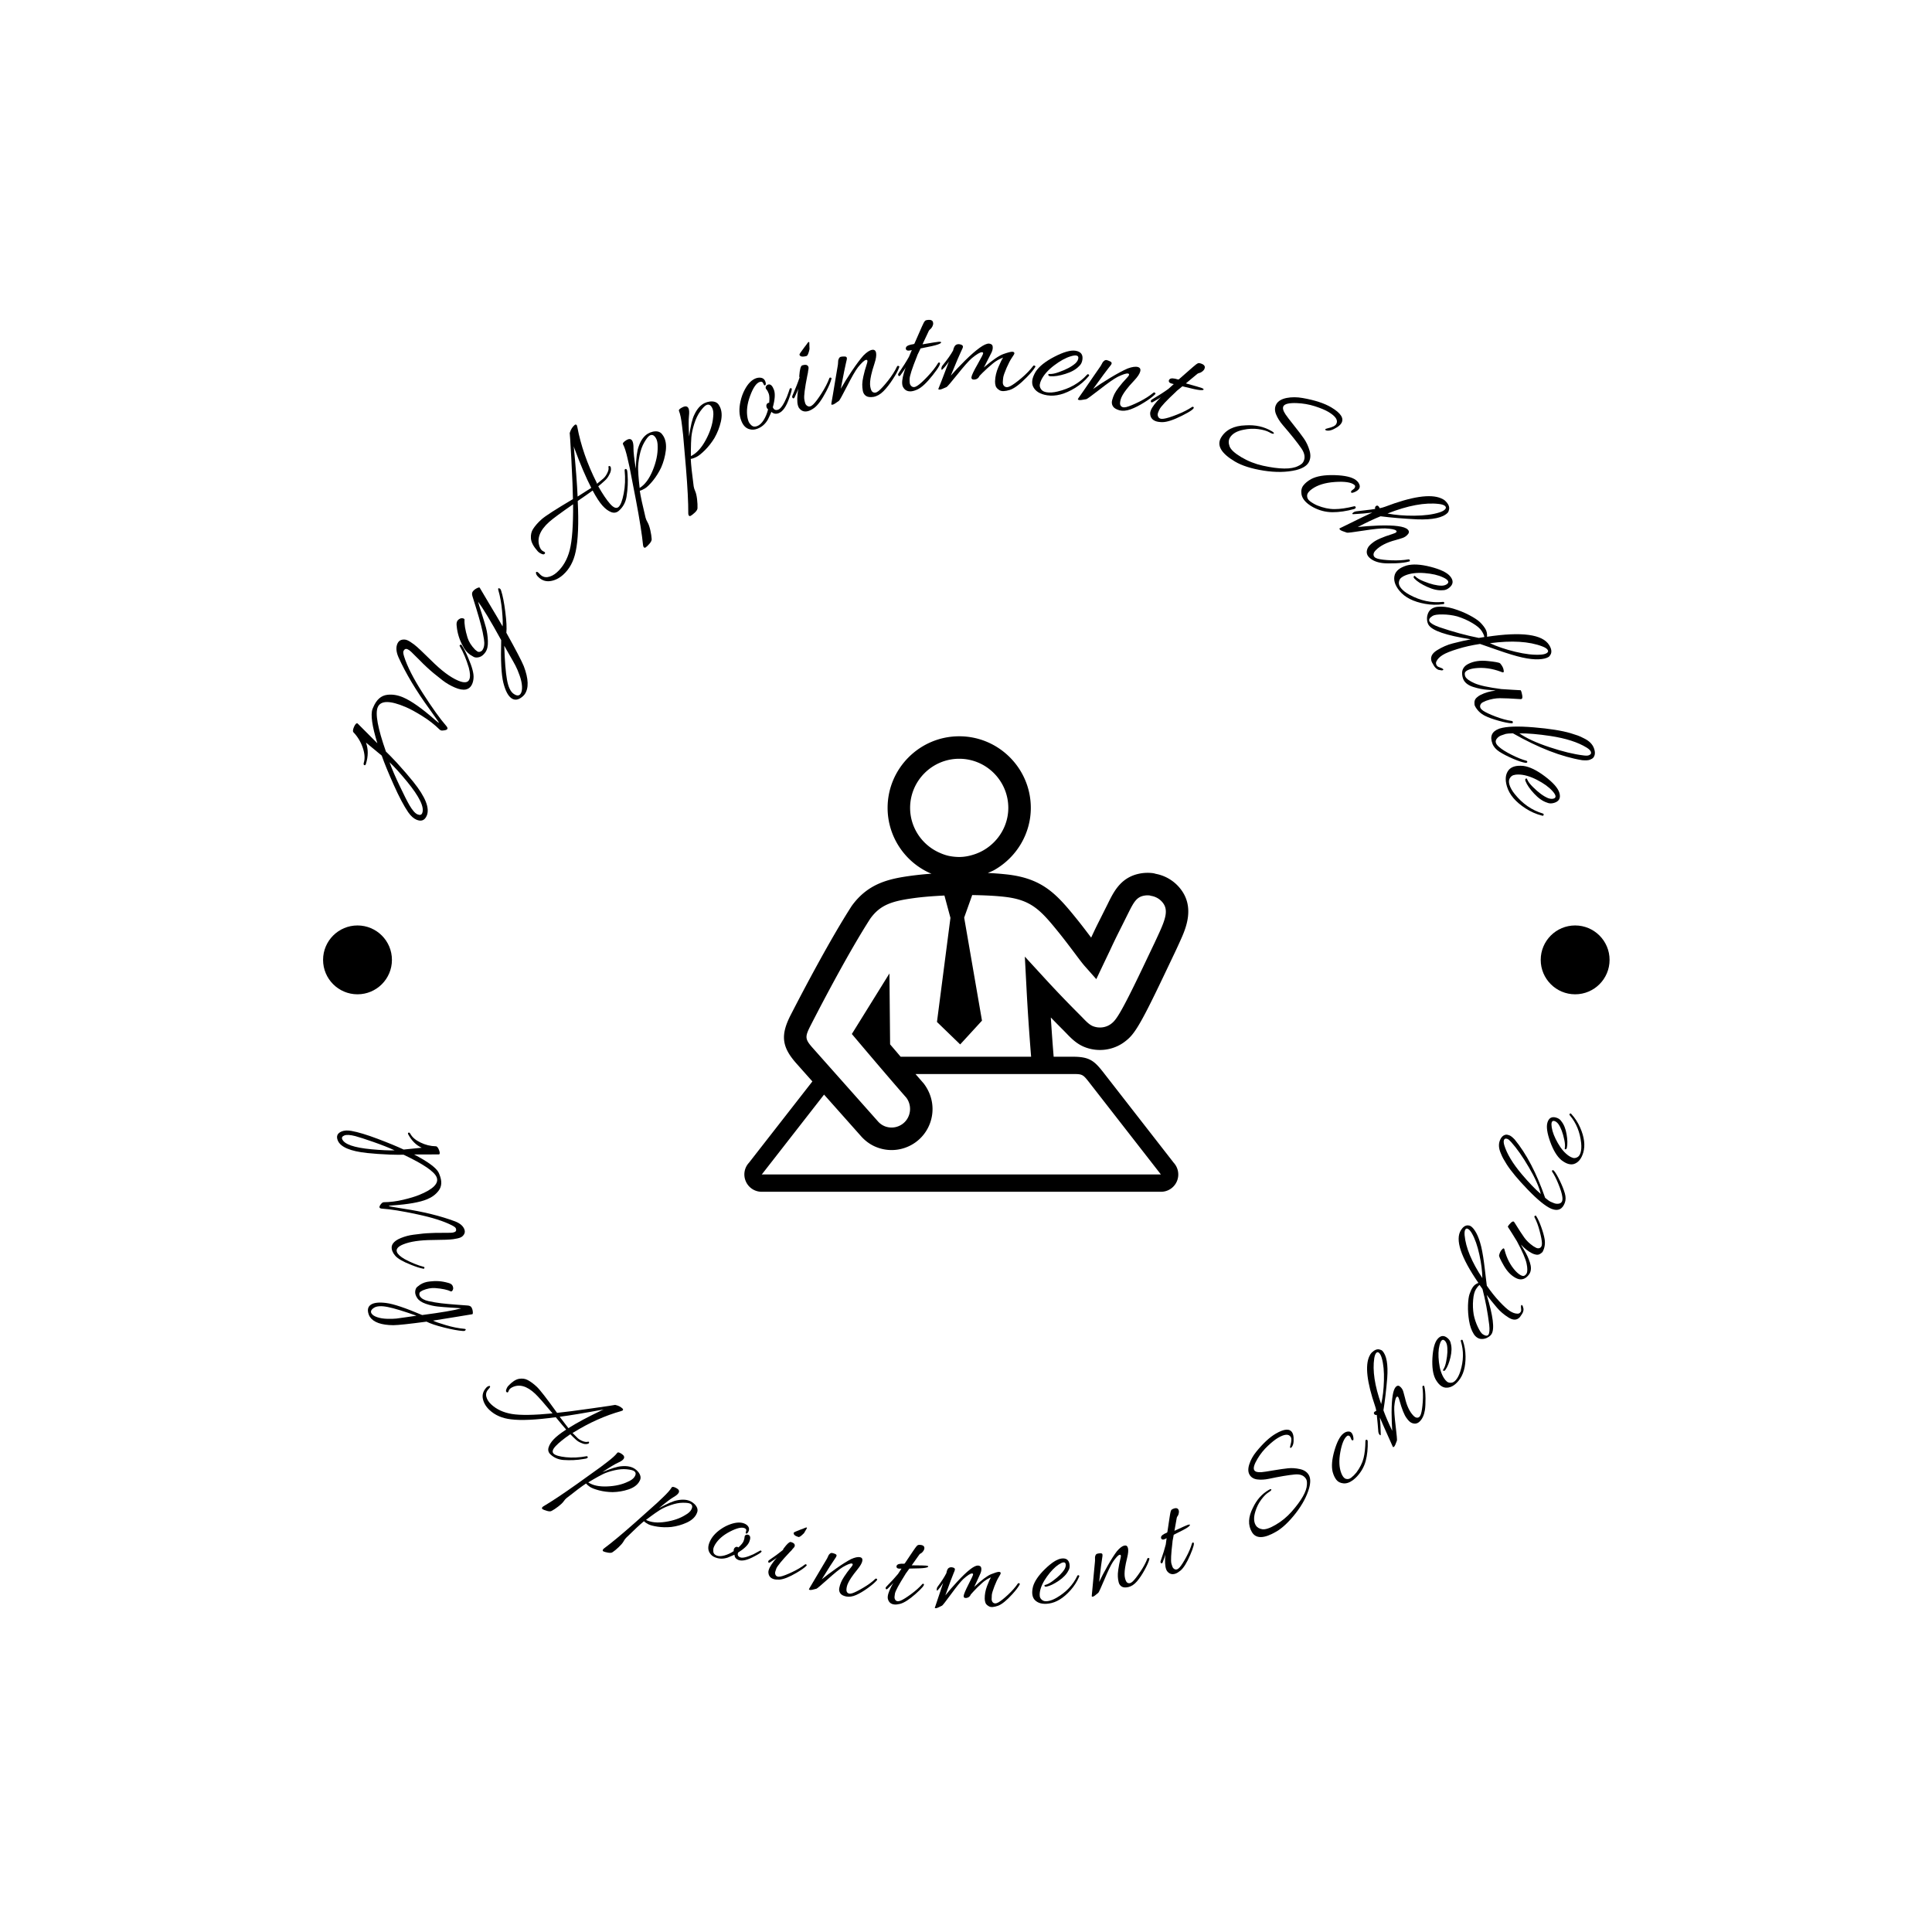 <svg xmlns="http://www.w3.org/2000/svg" version="1.1" xmlns:xlink="http://www.w3.org/1999/xlink" xmlns:svgjs="http://svgjs.dev/svgjs" width="1500" height="1500" viewBox="0 0 1500 1500"><rect width="1500" height="1500" fill="#ffffff"></rect><g transform="matrix(0.667,0,0,0.667,250,246.548)"><svg viewBox="0 0 280 281" data-background-color="#007bff" preserveAspectRatio="xMidYMid meet" height="1505" width="1500" xmlns="http://www.w3.org/2000/svg" xmlns:xlink="http://www.w3.org/1999/xlink"><g id="tight-bounds" transform="matrix(1,0,0,1,0,0.5)"><svg viewBox="0 0 280 280" height="280" width="280"><g><svg viewBox="0 0 280 280" height="280" width="280"><g><svg viewBox="0 0 280 280" height="280" width="280"><g id="textblocktransform"><svg viewBox="0 0 280 280" height="280" width="280" id="textblock"><g><svg viewBox="0 0 280 280" height="280" width="280"><g transform="matrix(1,0,0,1,91.759,90.503)"><svg viewBox="0 0 96.481 98.995" height="98.995" width="96.481"><g id="icon-0"><svg xmlns="http://www.w3.org/2000/svg" xmlns:xlink="http://www.w3.org/1999/xlink" version="1.1" x="0" y="0" viewBox="7.004 6.655 84.491 86.692" enable-background="new 0 0 100 100" xml:space="preserve" height="98.995" width="96.481" class="icon-jxe-0" data-fill-palette-color="accent" id="jxe-0"><g fill="#20c997" data-fill-palette-color="accent"><path d="M85.141 32.807L85.392 32.871A3 3 0 0 0 84.761 32.705 8 8 0 0 0 81.726 32.907C78.552 33.754 77.292 36.289 76.275 38.328L76.146 38.596C76.141 38.603 75.035 40.812 75.035 40.812L74.269 42.338C73.83 43.21 73.419 44.097 73.008 44.973 72.177 43.875 71.219 42.601 70.17 41.309 66.381 36.626 63.719 33.719 57.014 32.954A57 57 0 0 0 53.341 32.669C53.761 32.482 54.191 32.327 54.588 32.1 58.866 29.662 61.524 25.135 61.524 20.287 61.524 12.772 55.412 6.655 47.9 6.655 40.384 6.655 34.267 12.772 34.267 20.287 34.267 25.594 37.4 30.449 42.244 32.655 42.373 32.715 42.495 32.751 42.623 32.805A67 67 0 0 0 38.643 33.214C34.505 33.784 30.53 34.648 27.429 38.954 23.321 45.344 18.377 54.727 15.792 59.76 13.848 63.585 14.13 65.822 16.964 68.984 16.964 68.984 18.229 70.412 19.952 72.345L7.838 87.876 7.976 87.725A3.26 3.26 0 0 0 7.261 91.314 3.28 3.28 0 0 0 10.304 93.347H86.299A3.28 3.28 0 0 0 89.341 91.314 3.305 3.305 0 0 0 88.628 87.725L88.761 87.876 75.402 70.716C73.633 68.44 72.725 67.645 69.552 67.645H65.872A409 409 0 0 1 65.332 60.176 207 207 0 0 0 67.817 62.7L68.278 63.174C69.205 64.134 70.258 65.224 71.818 65.825 74.319 66.8 77.196 66.424 79.331 64.84 81.074 63.542 82.033 62.304 86.69 52.533L88.89 47.914C89.237 47.192 89.591 46.416 89.982 45.546 90.975 43.345 92.815 39.251 89.997 35.682A7.78 7.78 0 0 0 85.141 32.807M38.551 20.285C38.551 15.13 42.746 10.934 47.9 10.934 53.052 10.934 57.24 15.129 57.24 20.285 57.24 23.602 55.412 26.699 52.474 28.375 51.984 28.653 51.483 28.88 50.956 29.066 49.872 29.445 48.875 29.628 47.899 29.628A10 10 0 0 1 46.005 29.438C45.388 29.315 44.745 29.092 44.039 28.767 40.7 27.246 38.551 23.918 38.551 20.285M69.552 70.937C71.401 70.937 71.45 71.004 72.802 72.74L86.164 89.899 86.22 89.978 86.292 90.05V90.053H10.304V90.05S10.304 90.054 10.297 90.054L10.342 90.01C10.4 89.947 10.44 89.901 10.44 89.901L22.173 74.851C25.537 78.634 29.286 82.854 29.286 82.854 30.138 83.78 31.1 84.445 32.182 84.865A7.75 7.75 0 0 0 38.151 84.749 7.74 7.74 0 0 0 42.282 80.445C43.292 77.858 42.86 74.97 41.124 72.716 40.647 72.168 40.12 71.566 39.579 70.937zM86.086 43.787C85.706 44.627 85.354 45.379 85.026 46.084 85.019 46.088 82.833 50.685 82.833 50.685 78.454 59.858 77.678 60.731 76.778 61.403 75.82 62.114 74.512 62.281 73.367 61.834 72.685 61.571 72.067 60.936 71.359 60.199L70.844 59.674A218 218 0 0 1 64.411 52.978L60.386 48.591 60.701 54.539C60.925 58.879 61.222 63.199 61.582 67.645H36.749C36.409 67.245 36.09 66.863 35.76 66.48 35.406 66.069 35.071 65.674 34.743 65.29L34.616 51.793 27.461 63.319 28.394 64.421C28.452 64.49 34.336 71.463 37.825 75.435 38.545 76.383 38.759 77.71 38.294 78.887A3.47 3.47 0 0 1 36.434 80.823 3.5 3.5 0 0 1 33.741 80.88 3.4 3.4 0 0 1 32.468 79.992C32.506 80.033 20.154 66.131 20.154 66.131 18.519 64.306 18.476 63.932 19.609 61.708 22.147 56.752 27.018 47.509 30.968 41.365 32.86 38.746 35.053 38.031 39.229 37.46 41.031 37.211 43.038 37.064 45.083 36.964L46.228 41.213 43.662 61.025 48.082 65.302 52.231 60.776 48.84 41.166 50.37 36.876C52.552 36.912 54.686 37.001 56.532 37.212 61.622 37.792 63.373 39.714 66.847 44.007 67.97 45.398 69.037 46.822 69.903 47.97 70.726 49.073 71.382 49.946 71.845 50.461L73.987 52.877C73.979 52.897 75.363 49.981 75.363 49.981L76.581 47.432A112 112 0 0 1 78.104 44.252L78.864 42.735 79.975 40.504 80.112 40.234C81.044 38.367 81.586 37.376 82.827 37.046A3.6 3.6 0 0 1 84.176 36.955C84.286 36.988 84.359 37.022 84.511 37.043A3.5 3.5 0 0 1 86.642 38.334C87.663 39.63 87.251 41.186 86.086 43.787" fill="#000000" data-fill-palette-color="accent"></path></g></svg></g></svg></g><g id="text-0"><path d="M19.801 100.391v0c2.645 3.291 3.621 5.747 2.929 7.37v0c-0.44 1.03-1.188 1.32-2.243 0.869v0c-0.625-0.267-1.22-0.806-1.787-1.619v0c-0.946-1.386-1.991-3.361-3.134-5.927-1.152-2.562-2.025-4.689-2.619-6.382v0l-3.427-2.832c0.521 1.418 0.516 2.972-0.015 4.663v0c-0.069 0.214-0.176 0.298-0.324 0.25-0.144-0.054-0.197-0.179-0.159-0.376v0l0.025-0.138c0.287-0.905 0.213-1.998-0.222-3.28-0.438-1.275-1.095-2.374-1.972-3.297v0c-0.228-0.196-0.205-0.609 0.071-1.236 0.279-0.619 0.537-0.867 0.774-0.743v0l4.301 4.313c-1.155-3.751-1.505-6.237-1.052-7.459v0c0.06-0.142 0.121-0.283 0.182-0.425v0c0.684-1.603 1.685-2.485 3.002-2.647v0c1.111-0.142 2.266 0.042 3.463 0.553v0c1.784 0.761 4.106 2.4 6.968 4.915v0c0.509 0.43 0.777 0.632 0.803 0.606 0.017-0.023-0.02-0.104-0.113-0.243-0.099-0.141-0.246-0.352-0.438-0.632-0.19-0.287-0.684-0.984-1.482-2.094v0c-2.914-3.999-5.165-7.765-6.755-11.298v0c-0.493-1.146-0.57-2.116-0.232-2.907v0c0.198-0.464 0.51-0.749 0.936-0.857 0.433-0.105 0.842-0.074 1.229 0.091 0.386 0.165 0.887 0.481 1.502 0.949 0.615 0.468 1.831 1.604 3.649 3.407v0c2.22 2.218 4.179 3.691 5.879 4.416v0c1.32 0.563 2.135 0.481 2.446-0.246v0c0.225-0.528 0.19-1.373-0.106-2.534v0c-0.542-1.815-1.188-3.361-1.936-4.64v0c-0.1-0.157-0.091-0.267 0.027-0.331 0.122-0.054 0.209-0.071 0.261-0.049 0.052 0.022 0.087 0.064 0.106 0.126v0c0.443 0.638 0.914 1.559 1.414 2.761v0c0.856 1.971 1.239 3.429 1.148 4.372v0c-0.031 0.466-0.13 0.892-0.295 1.279v0c-0.591 1.331-1.839 1.59-3.745 0.776v0c-0.992-0.423-1.902-0.956-2.731-1.6-0.829-0.643-1.465-1.151-1.908-1.522-0.439-0.362-0.948-0.812-1.526-1.347-0.578-0.536-1.013-0.961-1.305-1.277v0c-1.095-1.091-1.777-1.767-2.046-2.026-0.276-0.262-0.53-0.443-0.762-0.542-0.232-0.099-0.419-0.106-0.561-0.023-0.149 0.081-0.267 0.225-0.355 0.431-0.085 0.2-0.035 0.59 0.15 1.172v0c0.671 2.136 2.029 4.797 4.072 7.983 2.049 3.189 3.726 5.529 5.029 7.022v0c0.273 0.307 0.374 0.54 0.306 0.701-0.069 0.161-0.286 0.27-0.653 0.326-0.376 0.06-0.628 0.063-0.757 0.008-0.135-0.058-0.218-0.104-0.248-0.14v0c-1.114-1.1-2.381-2.09-3.802-2.97-1.424-0.89-2.623-1.542-3.595-1.957v0c-3.425-1.462-5.454-1.453-6.087 0.029v0c-0.588 1.378 0.004 4.592 1.777 9.641v0c0.448 0.412 1.232 1.215 2.352 2.408v0c1.455 1.603 2.652 2.989 3.591 4.159zM21.738 107.223v0c0.536-1.256-0.561-3.547-3.289-6.873v0c-1.513-1.841-2.783-3.243-3.811-4.206v0c0.552 1.507 1.289 3.222 2.211 5.145 0.913 1.927 1.616 3.32 2.111 4.178v0c0.651 1.115 1.237 1.784 1.758 2.006 0.515 0.22 0.855 0.137 1.02-0.25z" fill="#000000" data-fill-palette-color="primary"></path><path d="M44.011 81.381v0c-0.101 0.143-0.253 0.306-0.458 0.487v0c-0.883 0.758-1.691 0.879-2.424 0.364-0.728-0.511-1.311-1.63-1.749-3.358-0.436-1.718-0.593-4.809-0.47-9.272v0c-2.272-4.135-3.947-6.915-5.025-8.34v0c0.099 0.395 0.349 1.203 0.748 2.424 0.394 1.218 0.715 2.277 0.964 3.179 0.243 0.897 0.383 1.873 0.422 2.926 0.044 1.058-0.134 1.873-0.537 2.446-0.406 0.579-0.852 0.933-1.337 1.063-0.485 0.13-0.885 0.115-1.199-0.046-0.316-0.171-0.572-0.325-0.767-0.461v0c-0.67-0.471-1.211-1.12-1.622-1.948v0c-0.718-1.317-1.153-2.713-1.306-4.188v0c-0.085-0.573-0.035-0.991 0.149-1.255 0.181-0.258 0.431-0.437 0.75-0.539v0c0.417-0.058 0.682 0.021 0.796 0.238v0c-0.078 0.963 0.139 2.287 0.65 3.972v0c0.283 0.9 0.832 1.769 1.647 2.606v0c0.114 0.106 0.266 0.225 0.455 0.358 0.189 0.133 0.398 0.164 0.627 0.094 0.219-0.069 0.387-0.186 0.504-0.352v0c0.39-0.556 0.503-1.349 0.337-2.381-0.161-1.037-0.377-2.065-0.646-3.083-0.265-1.024-0.606-2.213-1.024-3.568-0.42-1.364-0.697-2.26-0.832-2.688-0.13-0.425-0.112-0.754 0.053-0.99v0c0.205-0.292 0.495-0.534 0.868-0.725 0.383-0.193 0.605-0.234 0.664-0.123 0.054 0.106 0.753 1.285 2.097 3.537 1.348 2.247 2.305 3.868 2.872 4.865v0c0.071-0.6 0.032-1.727-0.117-3.38-0.149-1.653-0.419-3.156-0.812-4.509v0c-0.089-0.336-0.024-0.466 0.196-0.388v0c0.046 0.007 0.11 0.039 0.19 0.095 0.08 0.056 0.154 0.189 0.221 0.398v0c0.355 1.079 0.658 2.626 0.911 4.643 0.257 2.011 0.332 3.518 0.226 4.521v0c2.083 3.746 3.346 6.169 3.79 7.267v0c1.05 2.756 1.113 4.793 0.188 6.111zM39.577 70.827v0c0.107 3.308 0.302 5.759 0.586 7.353 0.282 1.584 0.762 2.613 1.438 3.087 0.682 0.479 1.188 0.483 1.518 0.014v0c0.253-0.361 0.359-0.907 0.316-1.639-0.043-0.731-0.22-1.527-0.531-2.387-0.307-0.866-0.603-1.565-0.888-2.099-0.28-0.539-0.711-1.308-1.293-2.306-0.576-0.995-0.958-1.669-1.146-2.023z" fill="#000000" data-fill-palette-color="primary"></path><path d="M64.516 41.467v0c-0.512 0.457-1.086 0.56-1.721 0.312-0.635-0.249-1.263-0.721-1.883-1.417-0.625-0.7-1.334-1.789-2.127-3.267v0c-0.621 0.46-1.701 1.217-3.238 2.27v0c0.234 4.867 0.085 8.528-0.447 10.983v0c-0.434 2.132-1.351 3.823-2.75 5.072v0c-0.888 0.792-1.846 1.249-2.875 1.368-1.028 0.12-1.932-0.256-2.71-1.128v0c-0.144-0.162-0.24-0.348-0.288-0.56-0.042-0.216 0.009-0.327 0.153-0.333 0.14-0.012 0.349 0.139 0.629 0.452v0c0.499 0.559 1.091 0.786 1.776 0.681 0.686-0.115 1.34-0.449 1.961-1.004v0c1.353-1.207 2.291-2.832 2.814-4.875 0.518-2.048 0.761-5.361 0.729-9.939v0c-2.684 1.86-4.413 3.135-5.186 3.825v0c-2.089 1.864-2.772 3.702-2.047 5.514v0c0.096 0.234 0.214 0.429 0.354 0.585 0.14 0.157 0.297 0.27 0.471 0.339 0.175 0.06 0.277 0.147 0.305 0.263 0.023 0.11-0.019 0.205-0.127 0.283-0.104 0.083-0.231 0.103-0.383 0.06v0c-0.462-0.15-0.827-0.374-1.092-0.672v0c-0.909-1.019-1.395-1.936-1.458-2.753-0.063-0.817 0.093-1.509 0.468-2.078v0c0.446-0.699 1.064-1.4 1.853-2.104 0.789-0.704 3.059-2.166 6.809-4.387v0c-0.021-1.811-0.134-4.656-0.34-8.536-0.216-3.88-0.337-5.835-0.365-5.866v0l0.031-0.028c0.002-0.03 0.02-0.088 0.055-0.176v0c0.192-0.584 0.518-1.081 0.977-1.491v0c0.167-0.149 0.323-0.143 0.468 0.019v0c0.014 0.016 0.025 0.044 0.032 0.084 0.002 0.045 0.014 0.095 0.036 0.151 0.017 0.051 0.034 0.101 0.051 0.151v0c0.758 4.025 2.159 8.061 4.205 12.11v0l0.082 0.25 0.64-0.529c0.145-0.101 0.387-0.303 0.727-0.606 0.334-0.298 0.622-0.696 0.863-1.193 0.236-0.492 0.328-0.879 0.274-1.159-0.054-0.271 0.005-0.394 0.178-0.369 0.167 0.019 0.271 0.12 0.31 0.3v0c0.111 0.492 0.002 1.017-0.328 1.573v0c-0.247 0.512-0.564 0.94-0.95 1.285-0.392 0.35-0.645 0.576-0.76 0.678v0l-0.687 0.571c0.969 1.706 1.833 2.985 2.593 3.836 0.755 0.846 1.362 1.064 1.822 0.654v0c0.444-0.396 0.817-1.367 1.117-2.911 0.311-1.544 0.378-3.241 0.201-5.091v0c-0.008-0.115 0.043-0.193 0.155-0.237 0.111-0.033 0.187-0.027 0.229 0.021 0.047 0.052 0.092 0.124 0.137 0.216 0.039 0.096 0.077 0.396 0.112 0.899v0c0.126 1.539 0.053 3.166-0.218 4.881v0c-0.203 1.223-0.749 2.231-1.637 3.023zM54.789 27.839v0c-0.012-0.045-0.031-0.108-0.056-0.189-0.03-0.076-0.049-0.139-0.056-0.189v0c0.45 4.647 0.73 8.295 0.842 10.943v0l2.971-1.891c-1.144-2.207-2.377-5.099-3.701-8.674z" fill="#000000" data-fill-palette-color="primary"></path><path d="M74.143 25.227v0c0.508 0.822 0.692 1.869 0.549 3.143-0.152 1.271-0.489 2.509-1.011 3.713v0c-0.51 1.065-1.106 2.018-1.787 2.86-0.691 0.839-1.257 1.395-1.697 1.667-0.441 0.273-0.828 0.451-1.164 0.535v0c0.179 1.207 0.598 3.162 1.259 5.865v0c0.074 0.292 0.219 0.626 0.435 1.003 0.219 0.367 0.416 0.932 0.593 1.695 0.167 0.761 0.265 1.392 0.294 1.893v0c0.045 0.285-0.115 0.639-0.478 1.062-0.362 0.413-0.638 0.679-0.829 0.797-0.185 0.114-0.334 0.079-0.448-0.106v0c-0.048-0.077-0.086-0.198-0.113-0.362v0c-0.227-2.296-0.742-5.563-1.545-9.8-0.809-4.233-1.264-6.578-1.365-7.035-0.101-0.456-0.251-1.117-0.449-1.982v0c-0.324-1.454-0.654-2.493-0.99-3.116v0c-0.14-0.226 0.091-0.525 0.692-0.898 0.595-0.368 1.027-0.335 1.296 0.099v0c0.195 0.316 0.288 0.871 0.279 1.668-0.009 0.796 0.157 2.27 0.5 4.42v0c0.069-2.323 0.283-3.946 0.643-4.868v0c0.446-1.289 1.091-2.194 1.936-2.718v0c0.339-0.21 0.711-0.362 1.114-0.455v0c0.894-0.191 1.561-0.019 1.999 0.517v0c0.11 0.138 0.205 0.272 0.287 0.403zM72.525 25.685v0c-0.409-0.661-0.866-0.835-1.373-0.521v0c-0.304 0.188-0.681 0.669-1.133 1.442-0.458 0.777-0.802 1.731-1.032 2.862-0.231 1.131-0.337 2.123-0.319 2.976 0.027 0.856 0.085 1.713 0.172 2.573 0.097 0.862 0.151 1.368 0.162 1.518v0c1.143-0.707 2.091-1.982 2.845-3.823 0.754-1.842 1.111-3.553 1.071-5.134v0c0.014-0.815-0.117-1.446-0.393-1.893z" fill="#000000" data-fill-palette-color="primary"></path><path d="M86.447 18.904v0c0.419 0.87 0.491 1.931 0.215 3.183-0.285 1.248-0.75 2.444-1.397 3.586v0c-0.619 1.005-1.312 1.89-2.078 2.656-0.775 0.762-1.397 1.255-1.863 1.48-0.467 0.225-0.871 0.361-1.213 0.409v0c0.051 1.219 0.262 3.207 0.634 5.965v0c0.043 0.298 0.152 0.646 0.327 1.043 0.179 0.388 0.316 0.971 0.411 1.749 0.085 0.775 0.117 1.412 0.093 1.913v0c0.014 0.288-0.182 0.624-0.588 1.005-0.403 0.373-0.706 0.608-0.908 0.705-0.196 0.094-0.34 0.043-0.434-0.152v0c-0.039-0.082-0.064-0.206-0.074-0.372v0c0.016-2.307-0.153-5.61-0.505-9.908-0.358-4.295-0.564-6.675-0.617-7.139-0.053-0.464-0.132-1.137-0.237-2.019v0c-0.169-1.48-0.388-2.548-0.657-3.203v0c-0.115-0.24 0.145-0.513 0.783-0.82 0.631-0.304 1.057-0.225 1.278 0.235v0c0.161 0.334 0.195 0.897 0.102 1.688-0.093 0.791-0.083 2.274 0.032 4.448v0c0.313-2.303 0.697-3.894 1.152-4.773v0c0.579-1.234 1.316-2.067 2.212-2.499v0c0.36-0.173 0.745-0.285 1.156-0.335v0c0.909-0.096 1.554 0.145 1.933 0.724v0c0.095 0.149 0.176 0.292 0.243 0.431zM84.789 19.189v0c-0.337-0.7-0.774-0.921-1.31-0.663v0c-0.322 0.155-0.748 0.593-1.278 1.315-0.537 0.725-0.98 1.637-1.328 2.737-0.348 1.1-0.559 2.075-0.631 2.926-0.063 0.854-0.096 1.713-0.099 2.577 0.006 0.867 0.006 1.376 0 1.527v0c1.211-0.583 2.288-1.751 3.232-3.503 0.944-1.752 1.479-3.416 1.606-4.992v0c0.1-0.809 0.036-1.451-0.192-1.924z" fill="#000000" data-fill-palette-color="primary"></path><path d="M97.153 18.015v0c0.09-0.9 0.059-1.557-0.095-1.97-0.154-0.413-0.321-0.721-0.501-0.923-0.189-0.206-0.225-0.424-0.109-0.654 0.116-0.23 0.316-0.375 0.599-0.436v0c0.452-0.049 0.833 0.34 1.141 1.166 0.308 0.827 0.227 2.093-0.243 3.8v0c0.227 0.55 0.62 0.722 1.177 0.514 0.558-0.208 1.18-1.123 1.868-2.747v0c0.308-0.817 0.496-1.346 0.563-1.588 0.063-0.233 0.156-0.342 0.281-0.329 0.125 0.013 0.194 0.04 0.209 0.08v0c0.078 0.21-0.095 0.887-0.521 2.031v0c-0.637 1.881-1.411 2.991-2.323 3.331v0c-0.597 0.222-1.115 0.124-1.555-0.295v0c-0.252 0.587-0.506 1.137-0.763 1.652v0c-0.553 0.983-1.325 1.659-2.316 2.027v0c-0.558 0.208-1.072 0.25-1.544 0.127v0c-0.885-0.171-1.536-0.814-1.951-1.929v0c-0.455-1.22-0.503-2.614-0.145-4.181v0c0.203-0.92 0.518-1.777 0.947-2.572v0c0.685-1.271 1.479-2.075 2.384-2.412v0c0.23-0.086 0.458-0.133 0.687-0.144v0c0.699-0.029 1.156 0.245 1.371 0.823v0c0.178 0.479 0.143 0.765-0.107 0.858v0c-0.12 0-0.23-0.135-0.329-0.404v0c-0.139-0.374-0.416-0.484-0.829-0.33v0c-0.722 0.269-1.403 1.277-2.045 3.025-0.644 1.741-0.83 3.327-0.558 4.758v0c0.046 0.244 0.121 0.504 0.223 0.779 0.105 0.282 0.317 0.569 0.635 0.862 0.318 0.292 0.73 0.345 1.234 0.157 0.512-0.191 0.982-0.623 1.411-1.299 0.426-0.682 0.748-1.463 0.965-2.343v0l-0.168-0.15c-0.201-0.299-0.258-0.584-0.173-0.855 0.088-0.264 0.282-0.407 0.58-0.429z" fill="#000000" data-fill-palette-color="primary"></path><path d="M104.521 9.84v0c0.533-0.147 0.901-0.063 1.104 0.252v0c0.092 0.178 0.116 0.371 0.072 0.579-0.044 0.208-0.073 0.369-0.086 0.481-0.018 0.121-0.027 0.218-0.029 0.291v0c-0.051 0.239-0.099 0.47-0.147 0.694v0c-0.549 2.757-0.764 4.472-0.645 5.143v0c0.027 0.203 0.081 0.453 0.163 0.75 0.082 0.297 0.236 0.516 0.463 0.657v0c0.392 0.263 0.822 0.166 1.293-0.29 0.472-0.449 1.078-1.255 1.819-2.416 0.747-1.164 1.311-2.255 1.692-3.275v0c0.051-0.13 0.138-0.183 0.261-0.159 0.123 0.024 0.192 0.063 0.207 0.117 0.015 0.054 0.01 0.117-0.014 0.189v0c-0.166 0.663-0.539 1.553-1.117 2.671v0c-0.959 1.846-1.848 3.064-2.667 3.651v0c-0.481 0.336-0.904 0.553-1.269 0.654v0c-0.851 0.234-1.525-0.013-2.022-0.741v0c-0.081-0.137-0.152-0.314-0.211-0.53v0c-0.204-0.743-0.173-1.964 0.093-3.663v0c-0.043 0.266-0.312 0.913-0.805 1.942v0c-0.132 0.261-0.28 0.302-0.446 0.123v0c-0.033-0.042-0.06-0.1-0.08-0.174-0.02-0.074-0.004-0.173 0.049-0.297v0c0.69-1.584 1.209-2.906 1.556-3.967v0c-0.07-0.097-0.088-0.241-0.053-0.432v0c0.099-1.305 0.298-2.035 0.596-2.189v0c0.068-0.019 0.142-0.039 0.223-0.061zM105.876 4.904v0l0.028 1.092c0.054 0.196 0.001 0.544-0.159 1.046-0.16 0.501-0.314 0.772-0.463 0.813v0c-0.911 0.25-1.429 0.15-1.553-0.303v0c-0.022-0.081 0.326-0.598 1.044-1.55v0l0.433-0.565c0.256-0.39 0.428-0.597 0.515-0.621 0.081-0.022 0.133 0.007 0.155 0.088z" fill="#000000" data-fill-palette-color="primary"></path><path d="M119.505 6.519v0c0.497-0.087 0.792 0.139 0.886 0.677 0.093 0.531-0.027 1.305-0.361 2.323-0.339 1.026-0.575 1.853-0.707 2.48v0c-0.239 1.072-0.306 1.905-0.202 2.498 0.105 0.6 0.261 0.981 0.467 1.144v0c0.386 0.295 0.833 0.234 1.343-0.181 0.51-0.416 1.193-1.161 2.05-2.236 0.849-1.08 1.501-2.107 1.956-3.081v0c0.07-0.126 0.169-0.172 0.295-0.138 0.127 0.035 0.195 0.08 0.205 0.135 0.01 0.055-0.001 0.117-0.031 0.187v0c-0.222 0.643-0.677 1.494-1.366 2.552-0.688 1.066-1.373 1.942-2.055 2.631-0.69 0.689-1.414 1.1-2.173 1.233v0c-0.742 0.108-1.292 0.031-1.65-0.234-0.358-0.257-0.579-0.627-0.664-1.11-0.083-0.476-0.122-0.942-0.116-1.397 0.011-0.464 0.086-1.01 0.225-1.639v0c0.223-0.999 0.437-1.786 0.642-2.362 0.198-0.575 0.283-0.941 0.255-1.1-0.029-0.166-0.13-0.233-0.302-0.203v0c-0.345 0.06-0.933 0.6-1.763 1.62v0c-0.566 0.746-1.351 2.109-2.355 4.09-1.012 1.975-1.594 3.033-1.747 3.174v0c-0.71 0.529-1.166 0.812-1.366 0.846-0.193 0.034-0.296 0.016-0.308-0.052-0.011-0.062-0.006-0.155 0.015-0.28 0.027-0.133 0.137-0.763 0.33-1.892 0.193-1.128 0.399-2.369 0.618-3.722 0.226-1.347 0.365-2.16 0.415-2.439 0.051-0.279 0.078-0.511 0.081-0.696 0.002-0.192 0.012-0.357 0.03-0.496 0.018-0.138 0.075-0.301 0.171-0.488 0.089-0.179 0.23-0.292 0.42-0.34 0.199-0.042 0.455-0.062 0.768-0.06 0.312-0.005 0.487 0.103 0.525 0.324v0c0.027 0.152-0.036 0.504-0.188 1.056-0.145 0.551-0.521 2.426-1.127 5.623v0c0.612-1.095 1.405-2.371 2.379-3.827 0.982-1.458 1.825-2.587 2.532-3.386v0c0.725-0.731 1.349-1.142 1.873-1.234z" fill="#000000" data-fill-palette-color="primary"></path><path d="M130.475 5.315l0.427-0.066c1.683-0.291 2.706-0.451 3.069-0.48 0.363-0.029 0.549 0.012 0.558 0.123v0c0.011 0.133-0.236 0.29-0.742 0.471-0.511 0.189-1.756 0.472-3.734 0.85v0c-0.096 0.204-0.21 0.445-0.342 0.723v0c-0.285 0.557-0.434 0.892-0.445 1.005v0c-1.053 2.607-1.584 4.251-1.593 4.933v0c-0.012 0.205-0.005 0.46 0.02 0.768 0.025 0.307 0.136 0.551 0.333 0.731v0c0.336 0.331 0.777 0.316 1.324-0.044 0.547-0.353 1.293-1.032 2.238-2.035 0.951-1.004 1.709-1.971 2.273-2.902v0c0.075-0.118 0.181-0.152 0.318-0.099v0c0.348 0.133-0.151 1.048-1.495 2.744v0c-1.287 1.635-2.387 2.665-3.301 3.091v0c-0.535 0.24-0.992 0.375-1.368 0.405v0c-0.879 0.071-1.495-0.297-1.849-1.104v0c-0.054-0.15-0.09-0.337-0.108-0.56v0c-0.062-0.768 0.196-1.961 0.774-3.582v0c-0.092 0.253-0.476 0.839-1.154 1.758v0c-0.178 0.232-0.331 0.245-0.46 0.038v0c-0.025-0.047-0.04-0.109-0.047-0.186-0.006-0.077 0.028-0.171 0.104-0.283v0c0.973-1.427 1.729-2.63 2.268-3.607v0c-0.002-0.021 0.202-0.501 0.611-1.44v0c-0.213 0.059-0.435 0.098-0.665 0.117-0.237 0.019-0.414-0.037-0.53-0.168-0.123-0.138-0.148-0.308-0.073-0.51v0c0.125-0.361 0.692-0.607 1.7-0.738v0c0.018-0.044 0.058-0.068 0.12-0.073v0l1.406-3.201c0.07-0.181 0.153-0.371 0.249-0.568 0.096-0.197 0.169-0.347 0.217-0.449 0.041-0.102 0.092-0.211 0.152-0.329 0.054-0.117 0.103-0.198 0.149-0.244 0.038-0.045 0.077-0.094 0.115-0.146v0c0.081-0.133 0.334-0.217 0.759-0.251 0.433-0.035 0.735 0.06 0.908 0.285v0c0.07 0.086 0.114 0.233 0.13 0.442 0.017 0.209-0.041 0.446-0.174 0.71-0.133 0.264-0.282 0.458-0.448 0.584-0.165 0.126-0.278 0.258-0.337 0.396v0z" fill="#000000" data-fill-palette-color="primary"></path><path d="M139.267 5.847v0c-0.005 0.154-0.137 0.486-0.398 0.996-0.261 0.51-1.008 2.27-2.243 5.279v0c0.821-0.948 1.856-2.044 3.106-3.288v0c2.528-2.479 4.253-3.704 5.177-3.675v0c0.203 0.006 0.394 0.068 0.572 0.185 0.185 0.118 0.272 0.369 0.261 0.754-0.012 0.385-0.147 0.811-0.407 1.28-0.252 0.462-0.543 1.03-0.872 1.707-0.329 0.676-0.552 1.1-0.67 1.271v0c1.899-1.623 3.33-2.601 4.293-2.936 0.956-0.335 1.588-0.498 1.895-0.488 0.315 0.01 0.469 0.126 0.462 0.351v0c-0.004 0.133-0.182 0.446-0.533 0.939-0.345 0.501-0.731 1.238-1.16 2.213-0.422 0.982-0.664 1.671-0.726 2.068-0.054 0.398-0.086 0.75-0.095 1.059-0.009 0.308 0.07 0.562 0.239 0.763v0c0.318 0.367 0.769 0.402 1.352 0.105 0.583-0.29 1.403-0.881 2.461-1.774 1.05-0.892 1.896-1.77 2.539-2.632v0c0.094-0.109 0.2-0.134 0.317-0.074 0.124 0.06 0.185 0.118 0.184 0.173-0.002 0.056-0.028 0.115-0.079 0.176v0c-0.347 0.585-0.965 1.326-1.854 2.223v0c-1.453 1.482-2.661 2.384-3.624 2.705v0c-1.047 0.325-1.797 0.348-2.25 0.067-0.454-0.28-0.731-0.586-0.834-0.918-0.102-0.339-0.147-0.673-0.137-1.003v0c0.032-1.036 0.27-2.065 0.715-3.088 0.438-1.023 0.785-1.72 1.041-2.09v0c-0.851 0.331-1.581 0.75-2.192 1.257v0c-0.927 0.77-1.676 1.444-2.248 2.021v0l-0.683 0.704c-0.211 0.477-0.566 0.743-1.065 0.798-0.499 0.048-0.732-0.124-0.698-0.516v0c0.055-0.419 0.493-1.344 1.314-2.775 0.814-1.432 1.224-2.232 1.229-2.4 0.005-0.161-0.08-0.244-0.255-0.249v0c-0.399-0.012-1.13 0.417-2.193 1.288v0c-0.705 0.616-1.75 1.792-3.134 3.528-1.391 1.729-2.175 2.647-2.354 2.754v0c-0.81 0.374-1.313 0.559-1.509 0.553-0.196-0.006-0.293-0.044-0.29-0.114 0.002-0.063 0.036-0.16 0.103-0.291 0.074-0.131 0.805-2.027 2.192-5.69v0c-0.506 0.734-0.964 1.294-1.375 1.68v0c-0.181 0.191-0.267 0.149-0.259-0.123 0.009-0.28 0.093-0.515 0.253-0.707v0c1.034-1.271 1.795-2.351 2.284-3.239v0c0.157-0.766 0.436-1.209 0.84-1.33v0c0.241-0.084 0.521-0.075 0.839 0.026 0.319 0.094 0.476 0.253 0.469 0.477z" fill="#000000" data-fill-palette-color="primary"></path><path d="M163.727 6.714v0c1.176 0.185 1.674 0.845 1.495 1.979v0c-0.093 0.588-0.331 1.043-0.715 1.366v0c-0.673 0.716-1.668 1.279-2.987 1.687-1.312 0.41-2.398 0.579-3.258 0.507v0c-0.308-0.027-0.456-0.139-0.447-0.336v0c-0.007-0.093 0.03-0.144 0.109-0.153 0.079-0.009 0.14-0.01 0.181-0.003v0c0.511 0.038 1.192-0.099 2.043-0.412v0c1.583-0.558 2.779-1.199 3.587-1.922v0c0.345-0.343 0.545-0.694 0.602-1.054 0.057-0.36-0.091-0.567-0.444-0.622v0c-0.284-0.045-0.682 0.013-1.197 0.172v0c-1.1 0.323-2.31 0.986-3.63 1.991-1.322 1.011-2.245 2.056-2.769 3.135v0c-0.165 0.328-0.274 0.662-0.328 1.001-0.053 0.339 0.038 0.683 0.274 1.032 0.236 0.349 0.647 0.57 1.235 0.662v0c0.657 0.104 1.435 0.049 2.333-0.164v0c2.62-0.615 4.757-1.83 6.41-3.646v0c0.152-0.153 0.275-0.169 0.369-0.048v0c0.082 0.063 0.119 0.125 0.109 0.187-0.011 0.069-0.057 0.14-0.14 0.212v0c-0.822 0.99-1.802 1.832-2.938 2.524v0c-2.197 1.348-4.211 1.877-6.044 1.589v0c-1.57-0.247-2.596-0.887-3.078-1.921v0c-0.183-0.412-0.233-0.88-0.151-1.405 0.082-0.519 0.321-1.115 0.718-1.79v0c0.742-1.159 2.109-2.251 4.099-3.277 1.99-1.026 3.511-1.456 4.562-1.291z" fill="#000000" data-fill-palette-color="primary"></path><path d="M177.273 10.25v0c0.487 0.132 0.659 0.461 0.516 0.988-0.141 0.52-0.578 1.171-1.311 1.952-0.742 0.786-1.306 1.435-1.691 1.946v0c-0.671 0.87-1.084 1.596-1.242 2.177-0.159 0.588-0.18 0.999-0.061 1.235v0c0.224 0.431 0.656 0.565 1.293 0.404 0.638-0.161 1.573-0.546 2.804-1.156 1.226-0.618 2.252-1.273 3.077-1.963v0c0.117-0.084 0.226-0.084 0.326 0.001 0.1 0.085 0.143 0.155 0.129 0.209-0.015 0.054-0.05 0.106-0.108 0.155v0c-0.473 0.488-1.246 1.066-2.318 1.734-1.074 0.674-2.067 1.178-2.976 1.512-0.917 0.332-1.747 0.398-2.49 0.197v0c-0.718-0.216-1.183-0.519-1.397-0.911-0.215-0.385-0.259-0.813-0.13-1.287 0.126-0.466 0.288-0.905 0.486-1.315 0.207-0.415 0.506-0.878 0.898-1.389v0c0.625-0.81 1.153-1.432 1.582-1.867 0.423-0.437 0.655-0.733 0.697-0.889 0.044-0.162-0.019-0.266-0.187-0.311v0c-0.338-0.091-1.099 0.149-2.284 0.72v0c-0.829 0.436-2.117 1.338-3.865 2.707-1.753 1.361-2.729 2.072-2.928 2.135v0c-0.868 0.179-1.4 0.241-1.595 0.188-0.189-0.051-0.275-0.111-0.257-0.178 0.016-0.061 0.06-0.143 0.132-0.247 0.08-0.109 0.447-0.633 1.1-1.574 0.653-0.94 1.365-1.977 2.136-3.11 0.776-1.125 1.246-1.803 1.41-2.033 0.164-0.231 0.287-0.43 0.368-0.597 0.083-0.173 0.162-0.319 0.238-0.436 0.075-0.117 0.196-0.241 0.361-0.37 0.157-0.124 0.332-0.168 0.525-0.13 0.198 0.046 0.438 0.137 0.72 0.271 0.285 0.128 0.398 0.3 0.34 0.516v0c-0.04 0.149-0.246 0.441-0.619 0.877-0.365 0.438-1.499 1.977-3.402 4.617v0c1.018-0.733 2.277-1.553 3.776-2.46 1.507-0.905 2.749-1.57 3.727-1.994v0c0.966-0.355 1.706-0.463 2.22-0.324z" fill="#000000" data-fill-palette-color="primary"></path><path d="M187.72 13.807l0.415 0.121c1.648 0.45 2.642 0.739 2.983 0.866 0.341 0.127 0.492 0.243 0.453 0.348v0c-0.046 0.125-0.337 0.162-0.871 0.112-0.543-0.046-1.791-0.317-3.743-0.813v0c-0.173 0.145-0.379 0.315-0.616 0.51v0c-0.494 0.384-0.771 0.624-0.83 0.722v0c-2.059 1.915-3.236 3.179-3.532 3.794v0c-0.097 0.18-0.2 0.415-0.307 0.703-0.108 0.289-0.11 0.557-0.009 0.804v0c0.164 0.442 0.57 0.616 1.218 0.521 0.646-0.088 1.609-0.386 2.889-0.895 1.287-0.506 2.383-1.061 3.288-1.665v0c0.118-0.076 0.228-0.061 0.331 0.044v0c0.259 0.268-0.581 0.886-2.517 1.852v0c-1.858 0.936-3.291 1.403-4.299 1.401v0c-0.587-0.01-1.057-0.08-1.412-0.212v0c-0.827-0.308-1.229-0.903-1.206-1.784v0c0.014-0.159 0.061-0.343 0.139-0.553v0c0.269-0.722 1.009-1.694 2.219-2.916v0c-0.191 0.19-0.787 0.558-1.79 1.103v0c-0.26 0.135-0.404 0.081-0.433-0.161v0c-0.003-0.053 0.01-0.116 0.037-0.188 0.027-0.072 0.098-0.143 0.213-0.212v0c1.486-0.88 2.681-1.649 3.583-2.306v0c0.007-0.02 0.395-0.368 1.164-1.046v0c-0.218-0.036-0.435-0.095-0.652-0.176-0.223-0.083-0.359-0.209-0.409-0.376-0.054-0.177-0.004-0.341 0.15-0.494v0c0.267-0.274 0.884-0.257 1.853 0.052v0c0.034-0.032 0.081-0.037 0.14-0.015v0l2.629-2.303c0.14-0.135 0.295-0.271 0.467-0.409 0.171-0.138 0.3-0.243 0.386-0.315 0.08-0.075 0.173-0.152 0.278-0.233 0.098-0.083 0.178-0.136 0.238-0.158 0.054-0.025 0.109-0.053 0.165-0.084v0c0.129-0.086 0.394-0.055 0.795 0.095 0.407 0.152 0.641 0.366 0.701 0.642v0c0.027 0.107 0.004 0.259-0.069 0.456-0.073 0.197-0.226 0.386-0.458 0.569-0.232 0.182-0.45 0.295-0.654 0.339-0.203 0.044-0.361 0.116-0.472 0.216v0z" fill="#000000" data-fill-palette-color="primary"></path><path d="M221.51 22.45v0c-0.247 0.415-0.704 0.795-1.372 1.139v0c-0.587 0.344-1.112 0.508-1.576 0.493-0.466-0.024-0.633-0.148-0.5-0.37v0c0.011-0.018 0.184-0.07 0.519-0.156v0c0.976-0.218 1.577-0.517 1.803-0.895v0c0.483-0.813-0.082-1.698-1.696-2.657v0c-0.68-0.404-1.655-0.812-2.924-1.224-1.273-0.406-2.599-0.636-3.976-0.689v0c-1.613-0.054-2.564 0.162-2.854 0.65v0c-0.24 0.403-0.095 1.002 0.435 1.797v0c0.283 0.429 0.885 1.218 1.806 2.368 0.921 1.15 1.647 2.107 2.179 2.87 0.538 0.767 0.951 1.648 1.24 2.642 0.295 0.998 0.222 1.867-0.218 2.607-0.44 0.74-1.354 1.285-2.741 1.633v0c-2.088 0.486-4.442 0.521-7.061 0.105-2.625-0.42-4.696-1.08-6.213-1.981v0c-2.997-1.781-3.995-3.514-2.994-5.199 1.005-1.691 2.777-2.577 5.316-2.657v0c2.135-0.14 4.037 0.285 5.703 1.276v0c0.397 0.236 0.538 0.409 0.424 0.52v0c-0.121 0.107-0.448 0.007-0.981-0.302-0.537-0.303-1.327-0.528-2.371-0.675-1.038-0.144-2.117-0.097-3.236 0.142v0c-1.449 0.287-2.428 0.858-2.935 1.712v0c-0.315 0.53-0.341 1.157-0.08 1.883 0.265 0.719 1.117 1.506 2.555 2.361 1.444 0.858 3.004 1.475 4.678 1.85v0c3.631 0.797 6.179 0.825 7.645 0.084v0c0.558-0.255 0.929-0.535 1.111-0.842v0c0.518-0.873 0.395-1.871-0.371-2.994v0c-0.898-1.299-2.237-2.978-4.018-5.037v0c-0.681-0.787-1.184-1.591-1.511-2.412-0.317-0.823-0.282-1.56 0.104-2.211 0.39-0.656 1.129-1.092 2.218-1.308 1.086-0.21 2.244-0.206 3.474 0.012v0c2.647 0.465 4.72 1.143 6.219 2.033v0c2.089 1.241 2.822 2.385 2.199 3.432z" fill="#000000" data-fill-palette-color="primary"></path><path d="M223.763 37.097v0l0.532-0.424c0.272-0.347 0.278-0.623 0.019-0.825v0c-0.711-0.556-2.12-0.76-4.227-0.612-2.097 0.147-3.752 0.656-4.967 1.528v0c-0.317 0.223-0.568 0.454-0.754 0.691-0.185 0.237-0.286 0.474-0.302 0.71v0c-0.036 0.478 0.164 0.888 0.599 1.228 0.43 0.336 0.946 0.642 1.549 0.918v0c1.354 0.552 2.63 0.825 3.826 0.818 1.192-0.001 2.603-0.204 4.234-0.608v0c0.141-0.032 0.245 0.005 0.313 0.111 0.064 0.112 0.072 0.198 0.024 0.259-0.047 0.061-0.143 0.132-0.287 0.215v0c-1.712 0.474-3.302 0.706-4.77 0.696-1.462-0.006-2.871-0.374-4.228-1.106v0c-0.391-0.217-0.735-0.441-1.032-0.674v0c-0.849-0.664-1.333-1.38-1.453-2.149-0.118-0.759 0.022-1.392 0.419-1.899 0.392-0.502 0.941-0.953 1.644-1.353v0c1.212-0.652 2.937-0.943 5.175-0.873 2.238 0.07 3.776 0.433 4.614 1.089v0c0.204 0.16 0.381 0.342 0.531 0.548v0c0.352 0.55 0.377 1.019 0.075 1.405v0c-0.203 0.259-0.527 0.481-0.974 0.665-0.452 0.18-0.686 0.184-0.701 0.011-0.026-0.171 0.021-0.294 0.141-0.369z" fill="#000000" data-fill-palette-color="primary"></path><path d="M243.188 38.785v0c0.393 0.168 0.693 0.352 0.898 0.552v0c0.697 0.679 0.971 1.316 0.821 1.912v0c-0.06 0.313-0.158 0.539-0.295 0.68v0c-1.045 1.074-3.261 1.55-6.649 1.428v0c-2.963-0.148-5.609-0.369-7.94-0.664v0c-1.408 0.564-3.059 1.341-4.951 2.333v0c1.251-0.141 2.757-0.248 4.518-0.322v0c3.523-0.108 5.631 0.175 6.324 0.849v0c0.351 0.342 0.364 0.696 0.037 1.062v0c-0.321 0.391-0.734 0.664-1.237 0.819-0.503 0.155-0.974 0.298-1.412 0.427v0c-1.944 0.512-3.384 1.249-4.322 2.213v0c-0.308 0.316-0.467 0.605-0.478 0.868v0c-0.028 0.471 0.273 0.793 0.904 0.968 0.626 0.18 1.63 0.297 3.013 0.352 1.377 0.05 2.601-0.018 3.673-0.206v0c0.158-0.002 0.253 0.051 0.284 0.16 0.036 0.113 0.035 0.19-0.004 0.23-0.039 0.04-0.098 0.066-0.177 0.076v0c-0.651 0.197-1.605 0.324-2.861 0.381-1.252 0.052-2.205 0.038-2.86-0.042v0c-1.265-0.156-2.231-0.559-2.898-1.208v0c-0.597-0.581-0.708-1.27-0.333-2.068v0c0.091-0.194 0.232-0.389 0.423-0.585 0.19-0.196 0.411-0.387 0.66-0.573v0c0.725-0.594 2.152-1.223 4.282-1.885v0c0.434-0.135 0.707-0.26 0.819-0.376 0.117-0.12 0.113-0.242-0.012-0.363v0c-0.256-0.249-1.053-0.409-2.391-0.48v0c-0.936-0.022-2.503 0.138-4.701 0.48-2.189 0.342-3.385 0.492-3.588 0.451v0c-0.85-0.271-1.343-0.472-1.479-0.604-0.13-0.127-0.186-0.22-0.167-0.28 0.024-0.055 0.083-0.095 0.176-0.121 0.094-0.036 0.558-0.263 1.394-0.68v0c2.788-1.38 4.647-2.277 5.578-2.691v0c-1.166 0.155-2.546 0.273-4.139 0.354v0c-0.247 0.003-0.283-0.085-0.108-0.266 0.176-0.181 0.427-0.298 0.753-0.352 0.331-0.049 0.988-0.127 1.972-0.235 0.974-0.107 1.688-0.204 2.142-0.289v0c-0.062-0.217-0.03-0.401 0.097-0.551 0.132-0.145 0.275-0.197 0.428-0.154 0.159 0.047 0.313 0.231 0.461 0.551v0c0.37-0.069 0.75-0.174 1.139-0.313v0c5.816-2.223 9.885-2.836 12.206-1.838zM242.792 41.857v0c0.572-0.176 0.985-0.395 1.238-0.655 0.254-0.261 0.265-0.504 0.035-0.729-0.231-0.225-0.674-0.377-1.328-0.457v0c-3.03-0.369-6.763 0.32-11.2 2.07v0c1.678 0.333 3.613 0.493 5.806 0.477 2.203-0.015 4.019-0.251 5.449-0.706z" fill="#000000" data-fill-palette-color="primary"></path><path d="M245.164 55.742v0c0.755 0.92 0.689 1.744-0.198 2.472v0c-0.46 0.378-0.94 0.559-1.441 0.545v0c-0.979 0.088-2.096-0.154-3.354-0.725-1.253-0.566-2.176-1.162-2.771-1.788v0c-0.212-0.225-0.248-0.407-0.111-0.548v0c0.057-0.074 0.118-0.088 0.184-0.041 0.065 0.046 0.111 0.086 0.137 0.118v0c0.357 0.368 0.957 0.718 1.8 1.05v0c1.554 0.635 2.874 0.952 3.958 0.948v0c0.485-0.027 0.868-0.156 1.15-0.386 0.281-0.231 0.309-0.484 0.082-0.761v0c-0.182-0.222-0.518-0.444-1.009-0.666v0c-1.036-0.49-2.381-0.799-4.035-0.927-1.659-0.123-3.044 0.044-4.153 0.502v0c-0.342 0.136-0.645 0.312-0.91 0.53-0.265 0.218-0.426 0.535-0.482 0.952-0.056 0.417 0.105 0.856 0.482 1.316v0c0.422 0.514 1.039 0.99 1.852 1.428v0c2.366 1.282 4.77 1.795 7.213 1.538v0c0.215-0.014 0.318 0.056 0.308 0.209v0c0.02 0.101 0.005 0.172-0.043 0.212-0.054 0.044-0.136 0.066-0.245 0.066v0c-1.272 0.193-2.564 0.171-3.874-0.068v0c-2.537-0.453-4.394-1.397-5.571-2.831v0c-1.008-1.228-1.349-2.389-1.023-3.48v0c0.137-0.429 0.411-0.813 0.822-1.151 0.406-0.333 0.981-0.62 1.726-0.86v0c1.325-0.372 3.072-0.28 5.24 0.277 2.169 0.557 3.591 1.246 4.266 2.069z" fill="#000000" data-fill-palette-color="primary"></path><path d="M245.807 62.754c1.255 0.375 2.427 0.85 3.518 1.425 1.081 0.573 1.849 1.081 2.305 1.522 0.456 0.442 0.841 0.916 1.155 1.422 0.314 0.506 0.442 1.09 0.384 1.752v0c7.551-1.137 12.054-0.534 13.509 1.809v0c0.491 0.791 0.598 1.467 0.319 2.027v0c-0.145 0.271-0.3 0.458-0.467 0.562v0c-0.47 0.292-1.19 0.459-2.161 0.501-0.971 0.042-2.148-0.088-3.531-0.391-1.387-0.309-3.203-0.858-5.448-1.647-2.236-0.787-3.482-1.221-3.738-1.301v0c-1.765 0.264-3.396 0.629-4.893 1.097-1.501 0.462-2.57 0.891-3.206 1.287-0.642 0.399-1.081 0.828-1.315 1.286v0c-0.168 0.261-0.205 0.519-0.112 0.774 0.089 0.25 0.234 0.423 0.434 0.522 0.201 0.098 0.366 0.164 0.495 0.199 0.129 0.035 0.265 0.095 0.408 0.179 0.139 0.078 0.207 0.16 0.202 0.246-0.002 0.076-0.109 0.13-0.32 0.161v0c-0.286-0.036-0.536-0.079-0.748-0.129v0c-0.387-0.172-0.706-0.46-0.957-0.864-0.251-0.404-0.408-0.678-0.471-0.819v0c-0.409-0.99-0.034-1.846 1.126-2.566v0c1.124-0.698 2.259-1.193 3.405-1.484v0c1.563-0.402 2.881-0.701 3.954-0.898v0c-5.347-0.833-8.409-1.877-9.189-3.133v0c-0.188-0.303-0.3-0.683-0.336-1.138-0.036-0.456 0.034-0.907 0.21-1.354 0.176-0.447 0.451-0.787 0.825-1.02 0.375-0.233 0.783-0.371 1.226-0.415v0c1.018-0.113 2.157 0.016 3.417 0.388zM251.386 69.129l1.198-0.2c-0.027-0.296-0.216-0.727-0.567-1.292-0.347-0.559-1.03-1.141-2.048-1.744-1.008-0.602-2.103-1.084-3.284-1.447v0c-1.025-0.27-2.08-0.41-3.165-0.42-1.089-0.016-1.812 0.087-2.17 0.309v0c-0.69 0.428-0.913 0.839-0.669 1.231 0.244 0.393 0.935 0.796 2.074 1.209v0c3 1.022 5.877 1.806 8.631 2.354zM264.781 72.765v0c0.597-0.033 1.051-0.146 1.36-0.338 0.309-0.192 0.379-0.425 0.209-0.699-0.17-0.274-0.563-0.528-1.179-0.763v0c-2.852-1.089-6.641-1.319-11.369-0.691v0c1.548 0.728 3.388 1.349 5.52 1.863 2.142 0.516 3.961 0.725 5.459 0.628z" fill="#000000" data-fill-palette-color="primary"></path><path d="M258.518 87.681c-0.683-0.028-1.632-0.215-2.847-0.56-1.218-0.336-2.208-0.695-2.969-1.075v0c-0.969-0.495-1.69-1.204-2.162-2.126v0c-0.089-0.174-0.126-0.447-0.111-0.816 0.022-0.373 0.166-0.69 0.433-0.953 0.264-0.253 0.542-0.454 0.834-0.604v0c1.022-0.523 2.135-0.845 3.34-0.967v0c-0.076-0.04-0.632-0.097-1.669-0.172-1.043-0.072-2.096-0.276-3.157-0.613-1.068-0.334-1.782-0.854-2.142-1.558v0c-0.172-0.337-0.278-0.766-0.318-1.288v0c-0.053-0.964 0.394-1.688 1.341-2.173v0c1.153-0.59 2.547-0.801 4.184-0.632 1.633 0.163 2.546 0.333 2.738 0.51v0c0.225 0.255 0.406 0.516 0.543 0.783 0.134 0.262 0.218 0.557 0.252 0.886 0.034 0.328-0.165 0.384-0.599 0.165v0c-1.936-0.724-3.803-0.983-5.601-0.778v0c-0.704 0.085-1.255 0.23-1.654 0.433-0.405 0.207-0.614 0.444-0.627 0.711-0.013 0.266 0.031 0.499 0.133 0.698v0c0.239 0.467 0.898 0.94 1.977 1.419 1.072 0.481 3.016 0.906 5.831 1.274v0c0.398 0.04 1.15 0.088 2.256 0.143 1.106 0.055 1.762 0.093 1.968 0.112v0c0.16 0.312 0.273 0.718 0.341 1.218 0.07 0.491-0.048 0.728-0.355 0.713v0c-2.052-0.137-3.549-0.204-4.492-0.202-0.946-0.004-1.952 0.181-3.019 0.555v0c-0.19 0.074-0.423 0.181-0.697 0.321-0.274 0.14-0.459 0.333-0.553 0.578v0c-0.165 0.462 0.029 0.878 0.58 1.249 0.555 0.377 1.467 0.806 2.736 1.289 1.279 0.486 2.453 0.805 3.522 0.957v0c0.138 0.024 0.211 0.104 0.218 0.243 0.004 0.131-0.018 0.21-0.068 0.235-0.05 0.026-0.112 0.034-0.187 0.025z" fill="#000000" data-fill-palette-color="primary"></path><path d="M274.091 94.656v0c0.546 0.08 0.943 0.073 1.192-0.021v0c0.433-0.162 0.583-0.42 0.45-0.774v0c-0.108-0.288-0.41-0.586-0.907-0.894v0c-1.897-1.173-4.519-2.015-7.865-2.525v0c-2.693-0.404-4.944-0.596-6.754-0.575v0c1.503 1.059 3.68 2.06 6.531 3.003 2.853 0.949 5.304 1.545 7.353 1.786zM258.791 89.859v0c-0.792 0.02-1.311 0.062-1.557 0.124-0.243 0.069-0.568 0.179-0.975 0.332-0.4 0.15-0.728 0.392-0.983 0.727v0c-0.427 0.556-0.246 1.158 0.542 1.805v0c0.561 0.5 1.459 1.061 2.693 1.682 1.235 0.621 2.308 1.053 3.222 1.293v0c0.083 0.021 0.139 0.071 0.168 0.15v0c0.071 0.19-0.043 0.293-0.344 0.309v0c-0.673-0.099-1.602-0.405-2.789-0.918-1.177-0.508-2.146-1.009-2.906-1.501-0.76-0.493-1.268-1.08-1.524-1.762v0c-0.59-1.573-0.121-2.646 1.407-3.218v0c0.059-0.022 0.121-0.045 0.187-0.07v0c1.474-0.455 3.932-0.539 7.374-0.252 3.442 0.288 6.113 0.711 8.012 1.27v0l1.571 0.51c0.352 0.122 0.807 0.329 1.365 0.621v0c1.096 0.531 1.809 1.236 2.138 2.115 0.327 0.872 0.28 1.566-0.139 2.082v0c-0.147 0.167-0.397 0.317-0.751 0.45-0.347 0.13-0.9 0.162-1.658 0.094v0c-4.493-0.738-9.511-2.686-15.053-5.843z" fill="#000000" data-fill-palette-color="primary"></path><path d="M268.887 102.772v0c0.341 1.14-0.038 1.875-1.138 2.204v0c-0.57 0.171-1.083 0.153-1.54-0.054v0c-0.937-0.297-1.874-0.951-2.813-1.964-0.937-1.006-1.559-1.912-1.867-2.718v0c-0.108-0.289-0.072-0.472 0.11-0.548v0c0.081-0.046 0.143-0.035 0.185 0.032 0.042 0.068 0.069 0.122 0.082 0.162v0c0.187 0.478 0.605 1.032 1.254 1.663v0c1.188 1.186 2.283 1.987 3.285 2.404v0c0.458 0.163 0.861 0.192 1.21 0.087 0.349-0.104 0.472-0.328 0.369-0.67v0c-0.082-0.275-0.307-0.61-0.673-1.004v0c-0.767-0.852-1.888-1.656-3.364-2.413-1.483-0.754-2.825-1.135-4.025-1.14v0c-0.367-0.007-0.716 0.039-1.044 0.137-0.329 0.098-0.599 0.329-0.812 0.693-0.213 0.363-0.234 0.83-0.063 1.4v0c0.191 0.637 0.576 1.315 1.156 2.032v0c1.687 2.096 3.708 3.497 6.06 4.203v0c0.204 0.071 0.271 0.174 0.204 0.312v0c-0.021 0.101-0.061 0.161-0.122 0.179-0.067 0.02-0.151 0.009-0.252-0.034v0c-1.248-0.313-2.431-0.832-3.547-1.558v0c-2.165-1.398-3.514-2.985-4.046-4.762v0c-0.456-1.522-0.323-2.724 0.4-3.606v0c0.292-0.343 0.693-0.591 1.203-0.744 0.503-0.151 1.144-0.193 1.924-0.127v0c1.366 0.168 2.942 0.928 4.727 2.279 1.786 1.351 2.831 2.536 3.137 3.555z" fill="#000000" data-fill-palette-color="primary"></path><path d="M9.86 181.081v0c-3.723-0.381-5.879-1.295-6.467-2.741v0c-0.375-0.921-0.089-1.574 0.857-1.959v0c0.558-0.227 1.269-0.263 2.133-0.108v0c1.462 0.267 3.358 0.84 5.689 1.72 2.322 0.876 4.203 1.653 5.642 2.328v0l3.921-0.394c-1.216-0.555-2.193-1.526-2.931-2.911v0c-0.087-0.176-0.071-0.296 0.047-0.359 0.127-0.059 0.24-0.014 0.338 0.134v0l0.073 0.095c0.388 0.749 1.123 1.383 2.203 1.904 1.074 0.523 2.176 0.796 3.305 0.82v0c0.262-0.024 0.505 0.248 0.728 0.814 0.214 0.563 0.211 0.881-0.008 0.956v0l-5.403 0.012c3.085 1.616 4.869 2.946 5.354 3.988v0c0.053 0.13 0.104 0.256 0.154 0.379v0c0.583 1.433 0.515 2.61-0.206 3.531v0c-0.605 0.798-1.442 1.415-2.512 1.85v0c-1.589 0.647-4.067 1.085-7.435 1.316v0c-0.591 0.052-0.885 0.092-0.881 0.12 0.004 0.029 0.08 0.058 0.229 0.088 0.146 0.024 0.367 0.066 0.663 0.127 0.294 0.054 1.04 0.178 2.237 0.37v0c4.34 0.652 8.115 1.579 11.326 2.782v0c1.027 0.406 1.684 0.962 1.972 1.669v0c0.169 0.415 0.152 0.792-0.05 1.131-0.198 0.33-0.469 0.565-0.812 0.705-0.344 0.14-0.855 0.257-1.535 0.353-0.677 0.102-2.149 0.161-4.418 0.177v0c-2.783 0.015-4.934 0.331-6.45 0.948v0c-1.174 0.478-1.628 1.041-1.365 1.69v0c0.193 0.473 0.746 0.978 1.659 1.512v0c1.478 0.789 2.854 1.347 4.129 1.676v0c0.16 0.041 0.22 0.114 0.181 0.221-0.037 0.113-0.078 0.179-0.124 0.197-0.045 0.018-0.092 0.015-0.14-0.01v0c-0.685-0.122-1.557-0.398-2.617-0.829v0c-1.778-0.69-2.938-1.359-3.481-2.006v0c-0.268-0.306-0.473-0.632-0.612-0.975v0c-0.469-1.207 0.146-2.157 1.844-2.849v0c0.888-0.362 1.792-0.601 2.712-0.719 0.917-0.124 1.63-0.21 2.14-0.259 0.509-0.049 1.11-0.085 1.803-0.11 0.697-0.034 1.236-0.046 1.618-0.036v0c1.366-0.004 2.218-0.011 2.555-0.019 0.337-0.009 0.609-0.055 0.816-0.14 0.207-0.084 0.328-0.198 0.361-0.339 0.039-0.145 0.022-0.308-0.052-0.489-0.074-0.182-0.35-0.394-0.827-0.639v0c-1.761-0.908-4.283-1.711-7.567-2.407-3.28-0.705-5.797-1.113-7.551-1.223v0c-0.363-0.019-0.573-0.099-0.631-0.241-0.058-0.143 0.008-0.351 0.199-0.626 0.2-0.27 0.358-0.429 0.475-0.476 0.117-0.048 0.195-0.068 0.235-0.062v0c1.392-0.015 2.808-0.195 4.248-0.539 1.44-0.344 2.594-0.693 3.463-1.047v0c3.06-1.246 4.321-2.53 3.783-3.854v0c-0.502-1.232-2.896-2.861-7.183-4.887v0c-0.539 0.031-1.533 0.023-2.98-0.023v0c-1.915-0.082-3.533-0.194-4.854-0.337zM4.352 178.052v0c0.457 1.122 2.582 1.859 6.377 2.211v0c2.105 0.194 3.78 0.271 5.027 0.232v0c-1.292-0.593-2.832-1.201-4.622-1.826-1.78-0.621-3.094-1.046-3.943-1.274v0c-1.105-0.283-1.892-0.33-2.358-0.14-0.46 0.187-0.621 0.453-0.481 0.797z" fill="#000000" data-fill-palette-color="primary"></path><path d="M10.366 216.676v0c-0.085-0.128-0.17-0.307-0.255-0.536v0c-0.333-0.972-0.17-1.676 0.49-2.113 0.659-0.437 1.769-0.555 3.33-0.355 1.557 0.195 4.158 1.066 7.804 2.615v0c4.141-0.544 6.975-1.027 8.499-1.45v0c-0.359-0.048-1.105-0.103-2.239-0.167-1.138-0.069-2.114-0.149-2.929-0.238-0.825-0.092-1.679-0.29-2.561-0.596-0.883-0.305-1.496-0.718-1.84-1.237-0.344-0.519-0.491-1.001-0.442-1.446 0.044-0.441 0.186-0.765 0.425-0.974 0.243-0.203 0.452-0.363 0.628-0.479v0c0.601-0.398 1.313-0.635 2.137-0.71v0c1.313-0.173 2.605-0.08 3.875 0.279v0c0.497 0.116 0.822 0.291 0.977 0.524 0.159 0.239 0.229 0.504 0.211 0.793v0c-0.088 0.361-0.241 0.555-0.459 0.581v0c-0.772-0.379-1.931-0.627-3.478-0.744v0c-0.837-0.059-1.732 0.111-2.687 0.508v0c-0.128 0.06-0.277 0.146-0.447 0.258-0.169 0.112-0.263 0.275-0.281 0.488-0.012 0.21 0.03 0.387 0.127 0.534v0c0.333 0.502 0.951 0.852 1.855 1.05 0.904 0.199 1.822 0.355 2.754 0.468 0.928 0.107 2.019 0.208 3.273 0.301 1.264 0.095 2.09 0.156 2.478 0.185 0.398 0.03 0.668 0.153 0.812 0.369v0c0.17 0.257 0.275 0.574 0.314 0.95 0.036 0.371-0.001 0.563-0.109 0.577-0.109 0.013-1.308 0.212-3.599 0.595-2.294 0.378-3.942 0.642-4.942 0.793v0c0.475 0.248 1.416 0.578 2.823 0.99 1.41 0.418 2.741 0.683 3.99 0.794v0c0.297 0.03 0.381 0.125 0.253 0.287v0c-0.018 0.037-0.064 0.08-0.14 0.13-0.07 0.046-0.205 0.064-0.405 0.055v0c-1.002-0.067-2.373-0.317-4.113-0.752-1.744-0.44-3.014-0.867-3.809-1.281v0c-3.764 0.504-6.168 0.761-7.211 0.772v0c-2.617-0.021-4.32-0.627-5.109-1.817zM20.499 216.437v0c-2.76-0.985-4.842-1.617-6.245-1.896-1.403-0.28-2.408-0.219-3.015 0.184-0.613 0.406-0.778 0.822-0.495 1.248v0c0.217 0.327 0.63 0.59 1.241 0.79 0.615 0.206 1.329 0.32 2.143 0.344 0.814 0.024 1.486 0.006 2.018-0.053 0.538-0.063 1.31-0.171 2.317-0.325 1.012-0.158 1.691-0.255 2.036-0.292z" fill="#000000" data-fill-palette-color="primary"></path><path d="M49.617 246.573v0c-0.444-0.417-0.58-0.916-0.41-1.496 0.17-0.58 0.538-1.171 1.104-1.772 0.571-0.607 1.477-1.316 2.72-2.127v0c-0.452-0.511-1.205-1.407-2.26-2.686v0c-4.281 0.588-7.52 0.742-9.717 0.463v0c-1.918-0.218-3.482-0.895-4.691-2.032v0c-0.765-0.719-1.243-1.529-1.435-2.43-0.181-0.901 0.08-1.726 0.786-2.475v0c0.134-0.143 0.295-0.242 0.481-0.298 0.186-0.055 0.289-0.021 0.308 0.102 0.009 0.124-0.114 0.32-0.369 0.591v0c-0.451 0.479-0.603 1.019-0.455 1.619 0.152 0.595 0.498 1.146 1.039 1.654v0c1.168 1.098 2.675 1.799 4.523 2.104 1.847 0.305 4.79 0.261 8.829-0.131v0c-1.852-2.221-3.111-3.646-3.78-4.274v0c-1.811-1.702-3.484-2.161-5.02-1.376v0c-0.2 0.1-0.365 0.219-0.494 0.357-0.129 0.138-0.214 0.284-0.254 0.439-0.045 0.16-0.116 0.256-0.214 0.289-0.093 0.028-0.181-0.002-0.262-0.088-0.082-0.087-0.11-0.2-0.085-0.339v0c0.101-0.414 0.272-0.749 0.511-1.004v0c0.83-0.882 1.601-1.387 2.316-1.513 0.715-0.116 1.339-0.029 1.873 0.262v0c0.644 0.337 1.308 0.826 1.991 1.469 0.683 0.643 2.151 2.531 4.402 5.666v0c1.6-0.158 4.103-0.481 7.511-0.968 3.402-0.481 5.118-0.737 5.147-0.768v0l0.023 0.022c0.025-0.006 0.079 0.007 0.164 0.04v0c0.529 0.122 0.992 0.371 1.39 0.744v0c0.143 0.134 0.147 0.273 0.013 0.416v0c-0.01 0.01-0.034 0.021-0.073 0.032-0.034 0.006-0.076 0.02-0.125 0.041-0.049 0.021-0.09 0.04-0.125 0.056v0c-3.496 0.98-6.952 2.53-10.368 4.651v0l-0.205 0.095 0.513 0.512c0.103 0.126 0.3 0.325 0.591 0.598 0.291 0.273 0.662 0.497 1.112 0.672 0.456 0.169 0.807 0.22 1.053 0.153 0.236-0.067 0.348-0.023 0.338 0.131-0.005 0.149-0.087 0.245-0.244 0.289v0c-0.422 0.142-0.891 0.089-1.409-0.157v0c-0.476-0.178-0.882-0.426-1.219-0.742-0.332-0.312-0.548-0.515-0.65-0.612v0l-0.552-0.562c-1.436 0.985-2.496 1.843-3.182 2.572-0.691 0.735-0.837 1.289-0.439 1.663v0c0.383 0.36 1.267 0.615 2.653 0.765 1.386 0.15 2.892 0.077 4.518-0.221v0c0.094-0.018 0.162 0.022 0.204 0.12 0.047 0.093 0.05 0.162 0.007 0.208-0.038 0.041-0.099 0.085-0.182 0.131-0.078 0.042-0.339 0.095-0.783 0.158v0c-1.35 0.24-2.791 0.307-4.325 0.201v0c-1.097-0.09-2.029-0.495-2.793-1.214zM60.886 236.931v0c0.039-0.011 0.093-0.033 0.162-0.064 0.068-0.032 0.122-0.053 0.161-0.065v0c-4.067 0.759-7.263 1.291-9.586 1.596v0l1.896 2.475c1.856-1.177 4.311-2.491 7.367-3.942z" fill="#000000" data-fill-palette-color="primary"></path><path d="M68.838 252.619v0c-0.473 0.711-1.249 1.242-2.331 1.591-1.075 0.353-2.196 0.541-3.363 0.565v0c-1.043-0.012-2.03-0.138-2.962-0.38-0.929-0.247-1.582-0.496-1.962-0.748-0.385-0.256-0.673-0.506-0.863-0.75v0c-0.91 0.598-2.331 1.662-4.265 3.193v0c-0.204 0.167-0.413 0.406-0.627 0.718-0.225 0.313-0.611 0.679-1.158 1.097-0.551 0.424-1.023 0.737-1.417 0.937v0c-0.213 0.144-0.556 0.147-1.028 0.01-0.472-0.137-0.79-0.26-0.953-0.368-0.157-0.105-0.182-0.239-0.073-0.402v0c0.043-0.064 0.126-0.139 0.25-0.224v0c1.761-1.032 4.199-2.652 7.314-4.862 3.113-2.219 4.831-3.451 5.155-3.698 0.334-0.249 0.811-0.613 1.431-1.092v0c1.055-0.804 1.769-1.455 2.143-1.955v0c0.132-0.198 0.46-0.123 0.985 0.226 0.519 0.345 0.653 0.707 0.401 1.086v0c-0.182 0.274-0.598 0.552-1.248 0.835-0.644 0.286-1.767 0.965-3.369 2.035v0c1.894-0.801 3.279-1.23 4.156-1.285v0c1.2-0.111 2.167 0.078 2.902 0.566v0c0.292 0.194 0.552 0.434 0.782 0.721v0c0.485 0.65 0.59 1.249 0.317 1.799v0c-0.068 0.14-0.14 0.268-0.217 0.385zM67.866 251.482v0c0.38-0.571 0.351-1.002-0.087-1.293v0c-0.262-0.174-0.788-0.301-1.576-0.379-0.794-0.082-1.688-0.008-2.682 0.223-1 0.227-1.837 0.507-2.512 0.84-0.679 0.339-1.35 0.704-2.014 1.095-0.658 0.395-1.046 0.625-1.164 0.689v0c0.997 0.662 2.374 0.955 4.132 0.879 1.763-0.073 3.271-0.42 4.524-1.041v0c0.66-0.285 1.119-0.622 1.379-1.013z" fill="#000000" data-fill-palette-color="primary"></path><path d="M81.321 259.595v0c-0.394 0.758-1.11 1.368-2.147 1.831-1.031 0.466-2.126 0.773-3.284 0.921v0c-1.038 0.1-2.033 0.079-2.986-0.061-0.95-0.146-1.626-0.325-2.03-0.535-0.41-0.213-0.723-0.431-0.938-0.653v0c-0.841 0.691-2.14 1.902-3.899 3.63v0c-0.185 0.188-0.367 0.448-0.548 0.781-0.19 0.335-0.535 0.74-1.034 1.214-0.502 0.481-0.938 0.842-1.308 1.083v0c-0.197 0.166-0.537 0.206-1.021 0.121-0.484-0.086-0.813-0.174-0.987-0.265-0.168-0.087-0.206-0.218-0.116-0.391v0c0.036-0.068 0.11-0.152 0.224-0.251v0c1.641-1.214 3.892-3.086 6.753-5.614 2.858-2.538 4.435-3.948 4.731-4.229 0.305-0.283 0.74-0.696 1.306-1.238v0c0.963-0.912 1.604-1.636 1.922-2.173v0c0.11-0.211 0.444-0.172 1.003 0.12 0.553 0.287 0.724 0.633 0.515 1.036v0c-0.152 0.292-0.536 0.613-1.152 0.964-0.61 0.354-1.654 1.148-3.132 2.384v0c1.797-0.999 3.129-1.573 3.995-1.722v0c1.181-0.238 2.163-0.154 2.946 0.252v0c0.311 0.161 0.595 0.373 0.854 0.634v0c0.551 0.594 0.72 1.179 0.508 1.755v0c-0.052 0.146-0.111 0.282-0.175 0.406zM80.233 258.568v0c0.316-0.609 0.242-1.034-0.224-1.276v0c-0.28-0.145-0.815-0.215-1.608-0.209-0.799 0.003-1.679 0.172-2.643 0.508-0.97 0.332-1.772 0.7-2.408 1.104-0.639 0.41-1.267 0.844-1.885 1.304-0.612 0.463-0.973 0.733-1.083 0.81v0c1.062 0.552 2.463 0.696 4.201 0.432 1.745-0.261 3.207-0.767 4.387-1.519v0c0.626-0.353 1.046-0.738 1.263-1.154z" fill="#000000" data-fill-palette-color="primary"></path><path d="M90.464 266.799v0c0.595-0.537 0.966-0.988 1.113-1.352 0.147-0.363 0.223-0.665 0.229-0.904 0-0.242 0.106-0.403 0.32-0.482 0.216-0.086 0.433-0.063 0.651 0.071v0c0.327 0.238 0.343 0.72 0.049 1.447-0.291 0.72-1.101 1.499-2.428 2.337v0c-0.184 0.492-0.029 0.838 0.464 1.037 0.487 0.197 1.442-0.029 2.867-0.676v0c0.688-0.356 1.123-0.592 1.305-0.707 0.182-0.115 0.31-0.131 0.382-0.049 0.072 0.082 0.101 0.143 0.086 0.181v0c-0.073 0.182-0.588 0.521-1.545 1.019v0c-1.544 0.848-2.715 1.111-3.513 0.788v0c-0.526-0.213-0.804-0.589-0.834-1.13v0c-0.518 0.236-1.015 0.447-1.49 0.632v0c-0.949 0.311-1.858 0.291-2.728-0.061v0c-0.487-0.197-0.845-0.478-1.075-0.842v0c-0.481-0.64-0.525-1.447-0.132-2.42v0c0.433-1.071 1.233-2.012 2.399-2.825v0c0.687-0.485 1.408-0.858 2.163-1.119v0c1.204-0.419 2.205-0.468 3.004-0.145v0c0.195 0.079 0.372 0.181 0.533 0.306v0c0.472 0.402 0.605 0.856 0.4 1.362v0c-0.171 0.422-0.366 0.588-0.586 0.499v0c-0.075-0.076-0.065-0.23 0.029-0.464v0c0.131-0.325 0.018-0.559-0.339-0.703v0c-0.636-0.257-1.684-0.009-3.144 0.745-1.469 0.758-2.542 1.683-3.218 2.777v0c-0.114 0.188-0.219 0.402-0.317 0.642-0.1 0.247-0.133 0.562-0.099 0.946 0.034 0.384 0.271 0.665 0.713 0.843 0.448 0.181 1.016 0.177 1.704-0.013 0.686-0.183 1.361-0.499 2.026-0.948v0l-0.021-0.201c0.044-0.314 0.177-0.532 0.4-0.654 0.216-0.124 0.427-0.103 0.632 0.063z" fill="#000000" data-fill-palette-color="primary"></path><path d="M102.016 265.666v0c0.469 0.141 0.705 0.377 0.708 0.707v0c-0.01 0.18-0.083 0.337-0.218 0.472-0.127 0.13-0.224 0.236-0.293 0.317-0.068 0.082-0.118 0.151-0.15 0.207v0c-0.15 0.159-0.298 0.309-0.442 0.449v0c-1.707 1.811-2.678 2.996-2.912 3.554v0c-0.064 0.164-0.135 0.376-0.213 0.638-0.079 0.261-0.07 0.502 0.024 0.72v0c0.173 0.374 0.543 0.503 1.111 0.389 0.561-0.116 1.396-0.435 2.504-0.958 1.107-0.522 2.042-1.078 2.804-1.667v0c0.109-0.07 0.203-0.067 0.283 0.008 0.073 0.073 0.102 0.133 0.088 0.18-0.014 0.047-0.046 0.092-0.096 0.136v0c-0.435 0.425-1.136 0.919-2.102 1.484v0c-1.581 0.928-2.818 1.422-3.713 1.482v0c-0.52 0.026-0.937-0.008-1.253-0.103v0c-0.751-0.226-1.14-0.73-1.167-1.514v0c-0.002-0.139 0.025-0.303 0.082-0.49v0c0.198-0.657 0.794-1.559 1.79-2.708v0c-0.156 0.18-0.659 0.537-1.507 1.071v0c-0.231 0.135-0.365 0.095-0.402-0.121v0c-0.003-0.038 0.005-0.09 0.025-0.157 0.02-0.067 0.081-0.136 0.184-0.208v0c1.261-0.863 2.271-1.609 3.03-2.235v0c-0.012-0.106 0.041-0.222 0.159-0.347v0c0.69-0.933 1.185-1.387 1.485-1.363v0c0.054 0.016 0.117 0.035 0.191 0.057zM105.36 262.604v0l-0.49 0.828c-0.05 0.168-0.256 0.402-0.617 0.703-0.354 0.303-0.598 0.434-0.733 0.394v0c-0.798-0.24-1.137-0.558-1.018-0.953v0c0.022-0.074 0.525-0.299 1.508-0.676v0l0.592-0.217c0.38-0.171 0.607-0.245 0.681-0.223 0.074 0.022 0.1 0.07 0.077 0.144z" fill="#000000" data-fill-palette-color="primary"></path><path d="M116.874 268.915v0c0.44 0.087 0.613 0.363 0.522 0.83-0.092 0.467-0.439 1.07-1.041 1.807-0.602 0.738-1.061 1.347-1.376 1.827v0c-0.537 0.808-0.858 1.476-0.962 2.005-0.103 0.522-0.093 0.888 0.03 1.097v0c0.229 0.359 0.618 0.45 1.167 0.273 0.557-0.183 1.357-0.586 2.399-1.208 1.048-0.614 1.916-1.253 2.604-1.917v0c0.094-0.081 0.192-0.087 0.292-0.018 0.094 0.068 0.136 0.127 0.126 0.175-0.009 0.048-0.037 0.096-0.082 0.144v0c-0.391 0.465-1.04 1.026-1.947 1.683-0.907 0.656-1.752 1.161-2.535 1.513-0.79 0.351-1.521 0.46-2.194 0.328v0c-0.643-0.141-1.071-0.378-1.283-0.713-0.221-0.329-0.289-0.706-0.205-1.132 0.082-0.419 0.203-0.816 0.363-1.191 0.153-0.377 0.387-0.805 0.702-1.286v0c0.506-0.757 0.931-1.34 1.276-1.75 0.352-0.409 0.542-0.685 0.57-0.83 0.028-0.144-0.033-0.231-0.184-0.261v0c-0.309-0.061-0.967 0.199-1.973 0.779v0c-0.707 0.439-1.793 1.317-3.258 2.634-1.464 1.31-2.281 1.998-2.451 2.064v0c-0.756 0.215-1.22 0.306-1.391 0.272-0.179-0.035-0.262-0.084-0.25-0.145 0.011-0.055 0.048-0.133 0.111-0.235 0.061-0.095 0.35-0.58 0.864-1.457 0.52-0.868 1.087-1.827 1.701-2.876 0.619-1.041 0.992-1.667 1.118-1.877 0.135-0.216 0.232-0.4 0.291-0.553 0.06-0.159 0.122-0.293 0.186-0.402 0.057-0.11 0.155-0.226 0.294-0.349 0.13-0.117 0.282-0.166 0.457-0.146 0.173 0.027 0.389 0.091 0.647 0.192 0.258 0.101 0.369 0.247 0.331 0.439v0c-0.026 0.131-0.186 0.402-0.482 0.815-0.301 0.405-1.21 1.831-2.726 4.28v0c0.852-0.703 1.916-1.503 3.191-2.401 1.267-0.892 2.322-1.555 3.164-1.989v0c0.83-0.372 1.474-0.512 1.934-0.421z" fill="#000000" data-fill-palette-color="primary"></path><path d="M128.134 270.682l0.379 0.006c1.512 0.009 2.428 0.03 2.748 0.061 0.32 0.032 0.476 0.096 0.466 0.194v0c-0.012 0.118-0.254 0.218-0.726 0.297-0.465 0.081-1.592 0.131-3.381 0.151v0c-0.115 0.165-0.254 0.358-0.416 0.581v0c-0.332 0.438-0.513 0.705-0.544 0.801v0c-1.327 2.106-2.052 3.455-2.174 4.048v0c-0.031 0.173-0.06 0.395-0.087 0.666-0.027 0.272 0.027 0.506 0.162 0.702v0c0.241 0.333 0.63 0.39 1.166 0.169 0.529-0.222 1.286-0.696 2.272-1.421 0.986-0.725 1.797-1.451 2.432-2.176v0c0.093-0.089 0.193-0.1 0.299-0.034v0c0.279 0.168-0.303 0.888-1.745 2.16v0c-1.373 1.215-2.492 1.937-3.359 2.168v0c-0.505 0.126-0.921 0.173-1.249 0.14v0c-0.78-0.077-1.259-0.498-1.436-1.261v0c-0.029-0.137-0.033-0.302-0.014-0.498v0c0.068-0.683 0.48-1.683 1.236-3.001v0c-0.119 0.206-0.543 0.653-1.272 1.341v0c-0.2 0.177-0.34 0.163-0.418-0.041v0c-0.01-0.036-0.012-0.089-0.006-0.159 0.007-0.07 0.053-0.149 0.14-0.24v0c1.072-1.09 1.92-2.015 2.544-2.776v0c0.002-0.021 0.255-0.407 0.759-1.16v0c-0.199 0.015-0.399 0.013-0.601-0.006-0.202-0.02-0.346-0.098-0.431-0.233-0.085-0.135-0.081-0.286 0.013-0.452v0c0.163-0.3 0.696-0.423 1.599-0.37v0c0.025-0.04 0.065-0.057 0.121-0.051v0l1.721-2.563c0.099-0.152 0.202-0.304 0.308-0.454 0.114-0.158 0.2-0.279 0.258-0.365 0.057-0.079 0.122-0.164 0.194-0.255 0.065-0.092 0.121-0.157 0.167-0.195 0.038-0.031 0.08-0.066 0.127-0.104v0c0.088-0.104 0.32-0.137 0.695-0.099 0.383 0.038 0.631 0.168 0.743 0.39v0c0.055 0.083 0.073 0.218 0.054 0.406-0.018 0.181-0.108 0.376-0.269 0.586-0.155 0.217-0.318 0.366-0.487 0.447-0.162 0.075-0.277 0.17-0.345 0.283v0z" fill="#000000" data-fill-palette-color="primary"></path><path d="M137.526 271.564v0c0.002 0.133-0.103 0.432-0.314 0.896-0.204 0.458-0.795 2.041-1.773 4.75v0c0.688-0.863 1.564-1.87 2.627-3.018v0c2.132-2.297 3.608-3.452 4.427-3.462v0c0.182-0.002 0.354 0.044 0.516 0.14 0.169 0.096 0.256 0.315 0.261 0.658 0.005 0.343-0.099 0.726-0.31 1.149-0.204 0.423-0.439 0.937-0.704 1.543-0.272 0.613-0.452 0.997-0.541 1.152v0c1.618-1.506 2.845-2.426 3.681-2.76 0.836-0.333 1.39-0.502 1.663-0.505 0.273-0.004 0.411 0.092 0.413 0.288v0c0.002 0.112-0.142 0.398-0.429 0.857-0.288 0.452-0.601 1.118-0.939 1.997-0.338 0.887-0.526 1.505-0.563 1.856-0.03 0.35-0.044 0.662-0.04 0.935 0.004 0.273 0.084 0.499 0.24 0.68v0c0.298 0.304 0.697 0.316 1.198 0.036 0.507-0.28 1.21-0.836 2.109-1.667 0.892-0.831 1.606-1.643 2.141-2.434v0c0.083-0.099 0.177-0.125 0.283-0.077 0.106 0.048 0.159 0.096 0.159 0.145 0.001 0.049-0.016 0.102-0.05 0.158v0c-0.287 0.536-0.806 1.219-1.558 2.048v0c-1.228 1.361-2.26 2.205-3.096 2.531v0c-0.92 0.328-1.584 0.375-1.993 0.142-0.416-0.225-0.675-0.484-0.777-0.777-0.102-0.293-0.155-0.586-0.159-0.88v0c-0.012-0.917 0.157-1.837 0.508-2.758 0.352-0.922 0.63-1.552 0.836-1.891v0c-0.738 0.325-1.366 0.726-1.885 1.201v0c-0.789 0.711-1.424 1.336-1.907 1.875v0l-0.579 0.648c-0.169 0.429-0.474 0.679-0.914 0.748-0.44 0.062-0.652-0.082-0.636-0.433v0c0.037-0.372 0.386-1.206 1.048-2.503 0.669-1.297 1.002-2.019 1-2.167-0.002-0.147-0.08-0.219-0.234-0.217v0c-0.357 0.005-0.989 0.412-1.895 1.223v0c-0.594 0.575-1.472 1.658-2.634 3.249-1.162 1.584-1.819 2.426-1.972 2.526v0c-0.702 0.367-1.141 0.551-1.316 0.554-0.175 0.002-0.263-0.028-0.264-0.091-0.001-0.056 0.03-0.144 0.091-0.264 0.054-0.12 0.626-1.825 1.717-5.117v0c-0.425 0.664-0.81 1.177-1.156 1.539v0c-0.152 0.177-0.229 0.143-0.232-0.102-0.003-0.245 0.06-0.456 0.191-0.633v0c0.866-1.167 1.501-2.152 1.903-2.956v0c0.103-0.688 0.332-1.09 0.687-1.206v0c0.209-0.087 0.457-0.09 0.745-0.01 0.281 0.073 0.423 0.208 0.426 0.404z" fill="#000000" data-fill-palette-color="primary"></path><path d="M160.654 269.21v0c1.047-0.146 1.641 0.284 1.781 1.289v0c0.073 0.527-0.013 0.974-0.259 1.34v0c-0.386 0.782-1.083 1.515-2.09 2.2-1.007 0.685-1.885 1.107-2.633 1.267v0c-0.268 0.058-0.424 0.002-0.469-0.168v0c-0.031-0.073-0.014-0.125 0.053-0.155 0.066-0.03 0.117-0.048 0.151-0.053v0c0.445-0.104 0.988-0.396 1.628-0.874v0c1.199-0.881 2.046-1.73 2.54-2.548v0c0.208-0.382 0.29-0.733 0.245-1.052-0.044-0.319-0.223-0.457-0.534-0.413v0c-0.25 0.035-0.575 0.186-0.976 0.454v0c-0.848 0.556-1.702 1.432-2.561 2.625-0.859 1.194-1.374 2.315-1.546 3.364v0c-0.054 0.326-0.06 0.637-0.018 0.936 0.042 0.298 0.209 0.565 0.504 0.799 0.287 0.236 0.691 0.317 1.211 0.245v0c0.582-0.081 1.23-0.327 1.943-0.737v0c2.06-1.199 3.554-2.778 4.483-4.738v0c0.097-0.169 0.2-0.215 0.309-0.139v0c0.082 0.031 0.127 0.074 0.135 0.13 0.009 0.062-0.009 0.136-0.054 0.22v0c-0.448 1.045-1.064 2.007-1.846 2.886v0c-1.522 1.71-3.094 2.679-4.717 2.905v0c-1.394 0.194-2.429-0.086-3.107-0.84v0c-0.253-0.297-0.412-0.678-0.477-1.142-0.065-0.465-0.017-1.033 0.144-1.706v0c0.332-1.17 1.207-2.448 2.626-3.833 1.427-1.379 2.604-2.133 3.534-2.262z" fill="#000000" data-fill-palette-color="primary"></path><path d="M174.301 266.402v0c0.434-0.11 0.71 0.066 0.827 0.528 0.117 0.462 0.061 1.154-0.168 2.079-0.228 0.924-0.383 1.671-0.462 2.24v0c-0.14 0.96-0.144 1.701-0.012 2.223 0.13 0.516 0.296 0.842 0.497 0.979v0c0.361 0.227 0.751 0.142 1.171-0.252 0.425-0.404 0.976-1.11 1.652-2.119 0.685-1.004 1.196-1.952 1.533-2.846v0c0.051-0.114 0.136-0.161 0.257-0.141 0.114 0.022 0.177 0.056 0.189 0.104 0.012 0.048 0.008 0.103-0.012 0.166v0c-0.155 0.588-0.501 1.372-1.041 2.353-0.539 0.981-1.087 1.798-1.644 2.452-0.564 0.655-1.178 1.067-1.843 1.235v0c-0.641 0.148-1.13 0.116-1.465-0.095-0.34-0.203-0.563-0.515-0.67-0.936-0.105-0.414-0.165-0.825-0.181-1.232-0.023-0.406 0.005-0.893 0.085-1.462v0c0.133-0.9 0.268-1.61 0.404-2.128 0.143-0.52 0.196-0.851 0.161-0.993-0.036-0.143-0.129-0.195-0.278-0.158v0c-0.305 0.077-0.789 0.593-1.45 1.548v0c-0.451 0.699-1.058 1.957-1.819 3.774-0.763 1.81-1.207 2.782-1.332 2.915v0c-0.591 0.518-0.972 0.798-1.141 0.841-0.176 0.045-0.272 0.036-0.288-0.025-0.014-0.054-0.014-0.141-0.001-0.26 0.015-0.112 0.068-0.674 0.159-1.686 0.099-1.007 0.201-2.116 0.307-3.327 0.114-1.206 0.183-1.931 0.208-2.176 0.03-0.253 0.039-0.461 0.026-0.624-0.014-0.17-0.015-0.317-0.004-0.443 0.005-0.124 0.043-0.271 0.116-0.441 0.067-0.161 0.184-0.27 0.351-0.327 0.168-0.05 0.39-0.084 0.667-0.104 0.277-0.019 0.439 0.066 0.487 0.256v0c0.033 0.129 0.004 0.443-0.086 0.943-0.099 0.494-0.31 2.173-0.634 5.034v0c0.469-1 1.088-2.178 1.858-3.535 0.764-1.349 1.433-2.399 2.008-3.151v0c0.591-0.691 1.113-1.094 1.568-1.209z" fill="#000000" data-fill-palette-color="primary"></path><path d="M185.234 263.182l0.345-0.156c1.37-0.639 2.207-1.012 2.51-1.121 0.303-0.108 0.471-0.116 0.505-0.024v0c0.04 0.112-0.136 0.305-0.529 0.579-0.386 0.272-1.383 0.799-2.992 1.583v0c-0.033 0.198-0.076 0.432-0.127 0.704v0c-0.112 0.538-0.162 0.857-0.149 0.956v0c-0.299 2.471-0.376 4.001-0.233 4.589v0c0.046 0.17 0.115 0.383 0.207 0.64 0.092 0.257 0.241 0.445 0.447 0.565v0c0.361 0.198 0.736 0.083 1.125-0.347 0.383-0.427 0.865-1.179 1.446-2.257 0.581-1.078 1.004-2.08 1.267-3.006v0c0.046-0.121 0.131-0.173 0.255-0.159v0c0.324 0.033 0.107 0.932-0.652 2.698v0c-0.721 1.685-1.424 2.818-2.109 3.397v0c-0.403 0.33-0.759 0.55-1.068 0.661v0c-0.738 0.264-1.351 0.089-1.838-0.525v0c-0.084-0.111-0.16-0.259-0.226-0.443v0c-0.231-0.646-0.286-1.727-0.166-3.242v0c-0.019 0.237-0.211 0.823-0.577 1.756v0c-0.105 0.246-0.237 0.293-0.395 0.142v0c-0.025-0.028-0.049-0.075-0.073-0.141-0.024-0.066-0.016-0.158 0.024-0.277v0c0.502-1.444 0.873-2.643 1.111-3.598v0c-0.007-0.02 0.056-0.477 0.189-1.372v0c-0.173 0.099-0.355 0.183-0.546 0.251-0.191 0.068-0.354 0.06-0.488-0.026-0.135-0.086-0.195-0.224-0.182-0.415v0c0.019-0.341 0.448-0.681 1.287-1.018v0c0.006-0.047 0.035-0.079 0.087-0.098v0l0.459-3.052c0.025-0.18 0.053-0.361 0.085-0.543 0.036-0.191 0.061-0.338 0.076-0.441 0.018-0.096 0.04-0.2 0.067-0.313 0.02-0.111 0.042-0.194 0.067-0.247 0.021-0.045 0.044-0.094 0.07-0.148v0c0.035-0.131 0.23-0.261 0.586-0.388 0.363-0.13 0.642-0.118 0.838 0.035v0c0.085 0.051 0.16 0.166 0.224 0.344 0.061 0.171 0.064 0.386 0.007 0.644-0.047 0.262-0.131 0.467-0.249 0.613-0.114 0.138-0.178 0.272-0.191 0.403v0z" fill="#000000" data-fill-palette-color="primary"></path><path d="M210.84 241.841v0c0.216 0.369 0.313 0.888 0.291 1.558v0c0.017 0.598-0.081 1.074-0.297 1.426-0.215 0.353-0.381 0.43-0.498 0.231v0c-0.011-0.018 0.023-0.176 0.101-0.473v0c0.252-0.845 0.279-1.437 0.081-1.775v0c-0.424-0.725-1.352-0.669-2.785 0.17v0c-0.61 0.357-1.344 0.94-2.2 1.75-0.866 0.807-1.613 1.735-2.24 2.783v0c-0.735 1.225-0.975 2.055-0.721 2.49v0c0.209 0.356 0.736 0.502 1.582 0.437v0c0.456-0.039 1.324-0.17 2.605-0.393 1.285-0.216 2.34-0.368 3.166-0.453 0.82-0.082 1.677-0.024 2.571 0.174 0.901 0.195 1.544 0.622 1.93 1.28 0.385 0.659 0.415 1.603 0.087 2.832v0c-0.517 1.819-1.499 3.655-2.945 5.508-1.453 1.856-2.853 3.178-4.201 3.967v0c-2.665 1.559-4.435 1.59-5.312 0.091-0.877-1.498-0.802-3.249 0.223-5.253v0c0.803-1.719 1.945-3.012 3.425-3.878v0c0.356-0.209 0.552-0.242 0.587-0.1v0c0.037 0.132-0.177 0.343-0.641 0.631-0.468 0.282-0.981 0.797-1.541 1.546-0.563 0.743-0.991 1.598-1.285 2.565v0c-0.394 1.253-0.371 2.257 0.071 3.012v0c0.276 0.471 0.75 0.762 1.423 0.871 0.669 0.103 1.644-0.22 2.924-0.969 1.281-0.75 2.428-1.693 3.443-2.83v0c2.172-2.471 3.285-4.437 3.339-5.896v0c0.04-0.542-0.018-0.946-0.174-1.212v0c-0.456-0.779-1.283-1.111-2.48-0.994v0c-1.391 0.132-3.267 0.447-5.628 0.945v0c-0.904 0.188-1.742 0.232-2.514 0.133-0.772-0.1-1.33-0.443-1.673-1.029-0.339-0.58-0.356-1.337-0.051-2.27 0.296-0.936 0.792-1.834 1.489-2.696v0c1.497-1.849 2.913-3.165 4.249-3.946v0c1.855-1.085 3.055-1.163 3.599-0.233z" fill="#000000" data-fill-palette-color="primary"></path><path d="M223.686 243.321v0l-0.242-0.556c-0.235-0.305-0.469-0.368-0.702-0.189v0c-0.632 0.487-1.118 1.647-1.456 3.48-0.34 1.843-0.27 3.379 0.209 4.61v0c0.123 0.321 0.266 0.586 0.428 0.797 0.162 0.211 0.344 0.349 0.545 0.415v0c0.402 0.132 0.795 0.051 1.177-0.243 0.388-0.299 0.767-0.674 1.135-1.126v0c0.775-1.047 1.292-2.081 1.549-3.1 0.259-1.03 0.395-2.287 0.409-3.774v0c0.001-0.125 0.056-0.202 0.165-0.233 0.11-0.041 0.187-0.033 0.229 0.023 0.043 0.055 0.08 0.155 0.111 0.299v0c0.039 1.578-0.107 2.994-0.441 4.248-0.327 1.25-0.956 2.379-1.885 3.386v0c-0.272 0.289-0.539 0.534-0.8 0.735v0c-0.76 0.585-1.48 0.843-2.16 0.775-0.68-0.069-1.193-0.327-1.539-0.777-0.346-0.449-0.613-1.021-0.802-1.714v0c-0.291-1.181-0.162-2.724 0.385-4.63 0.557-1.904 1.208-3.143 1.951-3.715v0c0.189-0.145 0.383-0.26 0.584-0.344v0c0.552-0.178 0.961-0.095 1.225 0.25v0c0.179 0.233 0.299 0.561 0.359 0.982 0.054 0.426 0.006 0.627-0.146 0.603-0.153-0.015-0.249-0.082-0.288-0.202z" fill="#000000" data-fill-palette-color="primary"></path><path d="M227.598 225.228v0c0.155-0.343 0.324-0.603 0.506-0.777v0c0.621-0.597 1.192-0.82 1.714-0.671v0c0.276 0.065 0.475 0.161 0.596 0.286v0c0.922 0.959 1.276 2.934 1.062 5.926v0c-0.221 2.62-0.495 4.956-0.823 7.01v0c0.46 1.267 1.099 2.75 1.916 4.45v0c-0.082-1.106-0.129-2.439-0.143-3.999v0c0.008-3.124 0.323-4.984 0.944-5.581v0c0.308-0.296 0.617-0.297 0.928-0.004v0c0.341 0.294 0.571 0.67 0.69 1.128 0.125 0.453 0.238 0.874 0.339 1.262v0c0.391 1.731 1.001 3.028 1.831 3.891v0c0.267 0.278 0.521 0.426 0.763 0.446v0c0.41 0.033 0.703-0.224 0.877-0.769 0.179-0.551 0.313-1.437 0.403-2.659 0.084-1.216 0.058-2.304-0.076-3.262v0c0.003-0.139 0.054-0.222 0.153-0.249 0.095-0.023 0.159-0.017 0.193 0.019 0.034 0.035 0.058 0.085 0.071 0.15v0c0.157 0.587 0.241 1.438 0.254 2.552 0.008 1.109-0.034 1.955-0.125 2.538v0c-0.176 1.111-0.559 1.95-1.15 2.517v0c-0.535 0.514-1.153 0.593-1.854 0.237v0c-0.162-0.087-0.327-0.219-0.497-0.396-0.17-0.177-0.334-0.378-0.493-0.604v0c-0.497-0.659-1.011-1.936-1.542-3.833v0c-0.101-0.388-0.203-0.635-0.305-0.742-0.102-0.106-0.208-0.106-0.319 0.001v0c-0.227 0.218-0.395 0.918-0.503 2.1v0c-0.041 0.826 0.057 2.217 0.296 4.172 0.233 1.951 0.328 3.014 0.285 3.192v0c-0.263 0.747-0.454 1.179-0.576 1.296-0.116 0.112-0.199 0.157-0.248 0.136-0.049-0.021-0.088-0.076-0.115-0.166-0.028-0.08-0.213-0.494-0.555-1.244v0c-1.133-2.513-1.872-4.187-2.216-5.02v0c0.103 1.037 0.168 2.261 0.194 3.672v0c-0.004 0.218-0.084 0.246-0.24 0.085-0.155-0.162-0.252-0.389-0.291-0.682-0.034-0.288-0.082-0.868-0.143-1.741-0.072-0.873-0.136-1.51-0.192-1.912v0c-0.199 0.055-0.362 0.022-0.488-0.099-0.126-0.121-0.168-0.251-0.126-0.389 0.042-0.138 0.211-0.266 0.505-0.383v0c-0.048-0.333-0.133-0.674-0.254-1.023v0c-1.787-5.215-2.202-8.835-1.246-10.861zM230.3 225.676v0c-0.143-0.513-0.326-0.885-0.549-1.118-0.223-0.232-0.436-0.251-0.638-0.057-0.207 0.199-0.358 0.587-0.454 1.164v0c-0.41 2.675 0.09 6 1.501 9.975v0c0.346-1.469 0.546-3.175 0.6-5.12 0.054-1.955-0.099-3.569-0.46-4.844z" fill="#000000" data-fill-palette-color="primary"></path><path d="M242.385 221.527v0c0.675-0.813 1.403-0.896 2.184-0.248v0c0.409 0.34 0.647 0.728 0.712 1.165v0c0.242 0.838 0.221 1.849-0.061 3.033-0.283 1.185-0.646 2.088-1.09 2.711v0c-0.158 0.224-0.311 0.287-0.46 0.192v0c-0.073-0.033-0.095-0.083-0.066-0.15 0.029-0.067 0.054-0.114 0.076-0.142v0c0.258-0.377 0.463-0.958 0.614-1.742v0c0.292-1.459 0.345-2.657 0.158-3.594v0c-0.104-0.423-0.28-0.737-0.527-0.943-0.248-0.206-0.472-0.187-0.674 0.055v0c-0.161 0.194-0.299 0.525-0.415 0.993v0c-0.252 0.983-0.292 2.205-0.122 3.666 0.17 1.461 0.546 2.636 1.126 3.527v0c0.18 0.277 0.386 0.511 0.617 0.703 0.232 0.192 0.535 0.276 0.911 0.251 0.371-0.02 0.724-0.231 1.06-0.635v0c0.376-0.453 0.689-1.071 0.938-1.855v0c0.714-2.274 0.753-4.447 0.118-6.521v0c-0.043-0.19 0.003-0.294 0.135-0.311v0c0.082-0.032 0.144-0.031 0.187 0.005 0.048 0.04 0.084 0.106 0.108 0.199v0c0.373 1.074 0.567 2.199 0.582 3.376v0c0.029 2.289-0.48 4.064-1.526 5.325v0c-0.899 1.083-1.852 1.574-2.861 1.474v0c-0.387-0.049-0.761-0.223-1.122-0.522-0.361-0.3-0.709-0.752-1.044-1.358v0c-0.544-1.088-0.758-2.622-0.643-4.601 0.124-1.98 0.486-3.331 1.085-4.053z" fill="#000000" data-fill-palette-color="primary"></path><path d="M249.266 217.536c-0.189-1.145-0.267-2.262-0.235-3.351 0.038-1.085 0.147-1.894 0.326-2.426 0.173-0.537 0.399-1.027 0.679-1.471 0.284-0.45 0.702-0.778 1.254-0.985v0c-3.833-5.578-5.098-9.4-3.795-11.467v0c0.437-0.693 0.932-1.039 1.486-1.037v0c0.272 0.014 0.482 0.068 0.63 0.162v0c0.415 0.261 0.827 0.769 1.237 1.524 0.41 0.755 0.763 1.743 1.06 2.965 0.288 1.224 0.551 2.88 0.791 4.968 0.242 2.097 0.381 3.261 0.419 3.491v0c0.894 1.3 1.816 2.456 2.766 3.469 0.956 1.017 1.713 1.7 2.269 2.052 0.563 0.355 1.071 0.539 1.526 0.552v0c0.277 0.034 0.497-0.034 0.662-0.203 0.168-0.175 0.251-0.359 0.249-0.551 0.001-0.198-0.01-0.358-0.033-0.48-0.02-0.112-0.024-0.238-0.01-0.379 0.012-0.15 0.047-0.239 0.107-0.268 0.065-0.025 0.152 0.042 0.259 0.201v0c0.084 0.235 0.144 0.447 0.182 0.636v0c0.019 0.376-0.083 0.742-0.307 1.097-0.224 0.355-0.382 0.587-0.475 0.694v0c-0.631 0.711-1.458 0.744-2.482 0.099v0c-0.989-0.623-1.823-1.335-2.502-2.136v0c-0.927-1.089-1.676-2.021-2.248-2.795v0c1.409 4.579 1.764 7.422 1.066 8.529v0c-0.168 0.267-0.427 0.5-0.778 0.702-0.348 0.211-0.734 0.331-1.159 0.362-0.425 0.03-0.803-0.059-1.134-0.268-0.332-0.209-0.599-0.481-0.802-0.816v0c-0.484-0.768-0.82-1.725-1.008-2.87zM252.178 210.632l-0.626-0.878c-0.224 0.132-0.493 0.447-0.806 0.944-0.314 0.497-0.512 1.266-0.597 2.305-0.094 1.042-0.054 2.101 0.119 3.179v0c0.183 0.918 0.479 1.813 0.89 2.683 0.411 0.871 0.773 1.406 1.087 1.604v0c0.61 0.385 1.023 0.405 1.24 0.062 0.22-0.349 0.273-1.057 0.158-2.122v0c-0.347-2.784-0.836-5.376-1.465-7.777zM249.888 198.55v0c-0.262-0.463-0.53-0.781-0.802-0.952-0.272-0.172-0.483-0.139-0.633 0.097-0.153 0.243-0.207 0.656-0.16 1.24v0c0.246 2.695 1.531 5.802 3.856 9.321v0c-0.017-1.509-0.234-3.213-0.649-5.114-0.418-1.91-0.955-3.441-1.612-4.592z" fill="#000000" data-fill-palette-color="primary"></path><path d="M263.864 194.799c0.338 0.505 0.697 1.284 1.075 2.338 0.379 1.053 0.629 1.95 0.752 2.691v0c0.145 0.957 0.008 1.843-0.412 2.658v0c-0.08 0.156-0.259 0.319-0.537 0.491-0.275 0.181-0.574 0.244-0.899 0.187-0.325-0.057-0.615-0.151-0.87-0.283v0c-0.902-0.465-1.709-1.101-2.42-1.908v0c0.012 0.069 0.259 0.499 0.741 1.291 0.485 0.785 0.88 1.647 1.185 2.584 0.311 0.94 0.305 1.724-0.019 2.352v0c-0.151 0.293-0.402 0.589-0.752 0.888v0c-0.676 0.534-1.432 0.586-2.266 0.156v0c-1.021-0.526-1.894-1.421-2.621-2.685-0.721-1.261-1.065-2.006-1.035-2.234v0c0.066-0.297 0.159-0.56 0.277-0.79 0.122-0.236 0.292-0.452 0.511-0.647 0.218-0.195 0.363-0.077 0.432 0.353v0c0.47 1.762 1.245 3.24 2.323 4.433v0c0.427 0.456 0.817 0.775 1.172 0.958 0.355 0.183 0.631 0.211 0.831 0.085 0.199-0.126 0.343-0.276 0.432-0.45v0c0.215-0.417 0.216-1.137 0.003-2.16-0.207-1.02-0.906-2.636-2.097-4.849v0c-0.172-0.309-0.522-0.875-1.051-1.699-0.529-0.824-0.842-1.316-0.94-1.476v0c0.141-0.274 0.373-0.564 0.696-0.87 0.323-0.306 0.56-0.346 0.711-0.119v0c0.958 1.549 1.681 2.661 2.167 3.338 0.483 0.682 1.136 1.31 1.959 1.883v0c0.146 0.099 0.34 0.211 0.583 0.336 0.243 0.125 0.48 0.161 0.713 0.107v0c0.408-0.12 0.607-0.475 0.595-1.064-0.018-0.592-0.183-1.472-0.494-2.64-0.302-1.172-0.677-2.18-1.124-3.024v0c-0.052-0.113-0.032-0.205 0.06-0.277 0.095-0.077 0.164-0.104 0.207-0.082 0.044 0.022 0.081 0.065 0.112 0.128z" fill="#000000" data-fill-palette-color="primary"></path><path d="M258.403 178.684v0c-0.318-0.367-0.588-0.592-0.812-0.677v0c-0.38-0.143-0.628-0.061-0.744 0.247v0c-0.096 0.255-0.073 0.631 0.07 1.126v0c0.582 1.888 1.841 3.979 3.774 6.272v0c1.557 1.844 2.943 3.287 4.159 4.329v0c-0.381-1.588-1.248-3.527-2.599-5.817-1.342-2.294-2.625-4.121-3.848-5.48zM265.794 190.808v0c0.541 0.451 0.912 0.726 1.115 0.825 0.202 0.099 0.48 0.215 0.834 0.348 0.36 0.136 0.719 0.166 1.076 0.091v0c0.616-0.127 0.852-0.633 0.707-1.517v0c-0.087-0.661-0.363-1.558-0.826-2.691-0.454-1.136-0.917-2.052-1.388-2.746v0c-0.038-0.059-0.043-0.125-0.016-0.197v0c0.062-0.164 0.197-0.165 0.406-0.004v0c0.388 0.46 0.825 1.205 1.312 2.235 0.494 1.032 0.85 1.933 1.068 2.703 0.218 0.771 0.214 1.457-0.014 2.06v0c-0.524 1.389-1.46 1.829-2.809 1.32v0c-0.052-0.02-0.108-0.041-0.167-0.063v0c-1.25-0.554-2.938-1.931-5.064-4.132-2.126-2.201-3.66-4.044-4.604-5.529v0l-0.743-1.245c-0.166-0.294-0.351-0.697-0.554-1.208v0c-0.418-0.995-0.48-1.883-0.186-2.663 0.291-0.773 0.728-1.207 1.31-1.301v0c0.198-0.03 0.451 0.013 0.76 0.129 0.314 0.119 0.701 0.422 1.161 0.909v0c2.566 3.115 4.774 7.34 6.622 12.676z" fill="#000000" data-fill-palette-color="primary"></path><path d="M266.29 174.47v0c0.299-1.014 0.936-1.377 1.91-1.089v0c0.51 0.151 0.882 0.414 1.114 0.789v0c0.553 0.674 0.933 1.611 1.14 2.811 0.208 1.2 0.23 2.174 0.068 2.922v0c-0.057 0.268-0.173 0.387-0.346 0.357v0c-0.08-0.002-0.12-0.039-0.12-0.112 0-0.073 0.004-0.126 0.014-0.16v0c0.089-0.448 0.047-1.063-0.124-1.843v0c-0.307-1.456-0.732-2.577-1.273-3.365v0c-0.262-0.348-0.548-0.567-0.856-0.658-0.309-0.091-0.508 0.014-0.598 0.316v0c-0.071 0.242-0.068 0.6 0.011 1.076v0c0.157 1.002 0.601 2.141 1.335 3.416 0.733 1.275 1.542 2.207 2.426 2.797v0c0.274 0.183 0.556 0.317 0.845 0.403 0.289 0.085 0.601 0.042 0.935-0.129 0.333-0.164 0.574-0.498 0.723-1.002v0c0.167-0.564 0.21-1.256 0.131-2.075v0c-0.242-2.371-1.063-4.384-2.465-6.038v0c-0.114-0.158-0.114-0.271 0.001-0.339v0c0.062-0.062 0.12-0.085 0.174-0.069 0.06 0.018 0.12 0.065 0.178 0.14v0c0.767 0.84 1.389 1.797 1.867 2.873v0c0.93 2.092 1.163 3.924 0.699 5.494v0c-0.398 1.35-1.081 2.177-2.047 2.484v0c-0.375 0.108-0.787 0.096-1.238-0.037-0.45-0.133-0.948-0.411-1.494-0.836v0c-0.929-0.785-1.731-2.11-2.407-3.973-0.667-1.869-0.868-3.253-0.603-4.153z" fill="#000000" data-fill-palette-color="primary"></path><path d="M0.2 139.099c0-4.132 3.35-7.482 7.482-7.482 4.132 0 7.482 3.35 7.483 7.482 0 4.132-3.35 7.482-7.483 7.482-4.132 0-7.482-3.35-7.482-7.482z" fill="#000000" data-fill-palette-color="primary"></path><path d="M264.835 139.099c0-4.132 3.35-7.482 7.483-7.482 4.132 0 7.482 3.35 7.482 7.482 0 4.132-3.35 7.482-7.482 7.482-4.132 0-7.482-3.35-7.483-7.482z" fill="#000000" data-fill-palette-color="primary"></path></g><g id="text-1"></g></svg></g></svg></g></svg></g></svg></g><defs></defs></svg><rect width="280" height="280" fill="none" stroke="none" visibility="hidden"></rect></g></svg></g></svg>